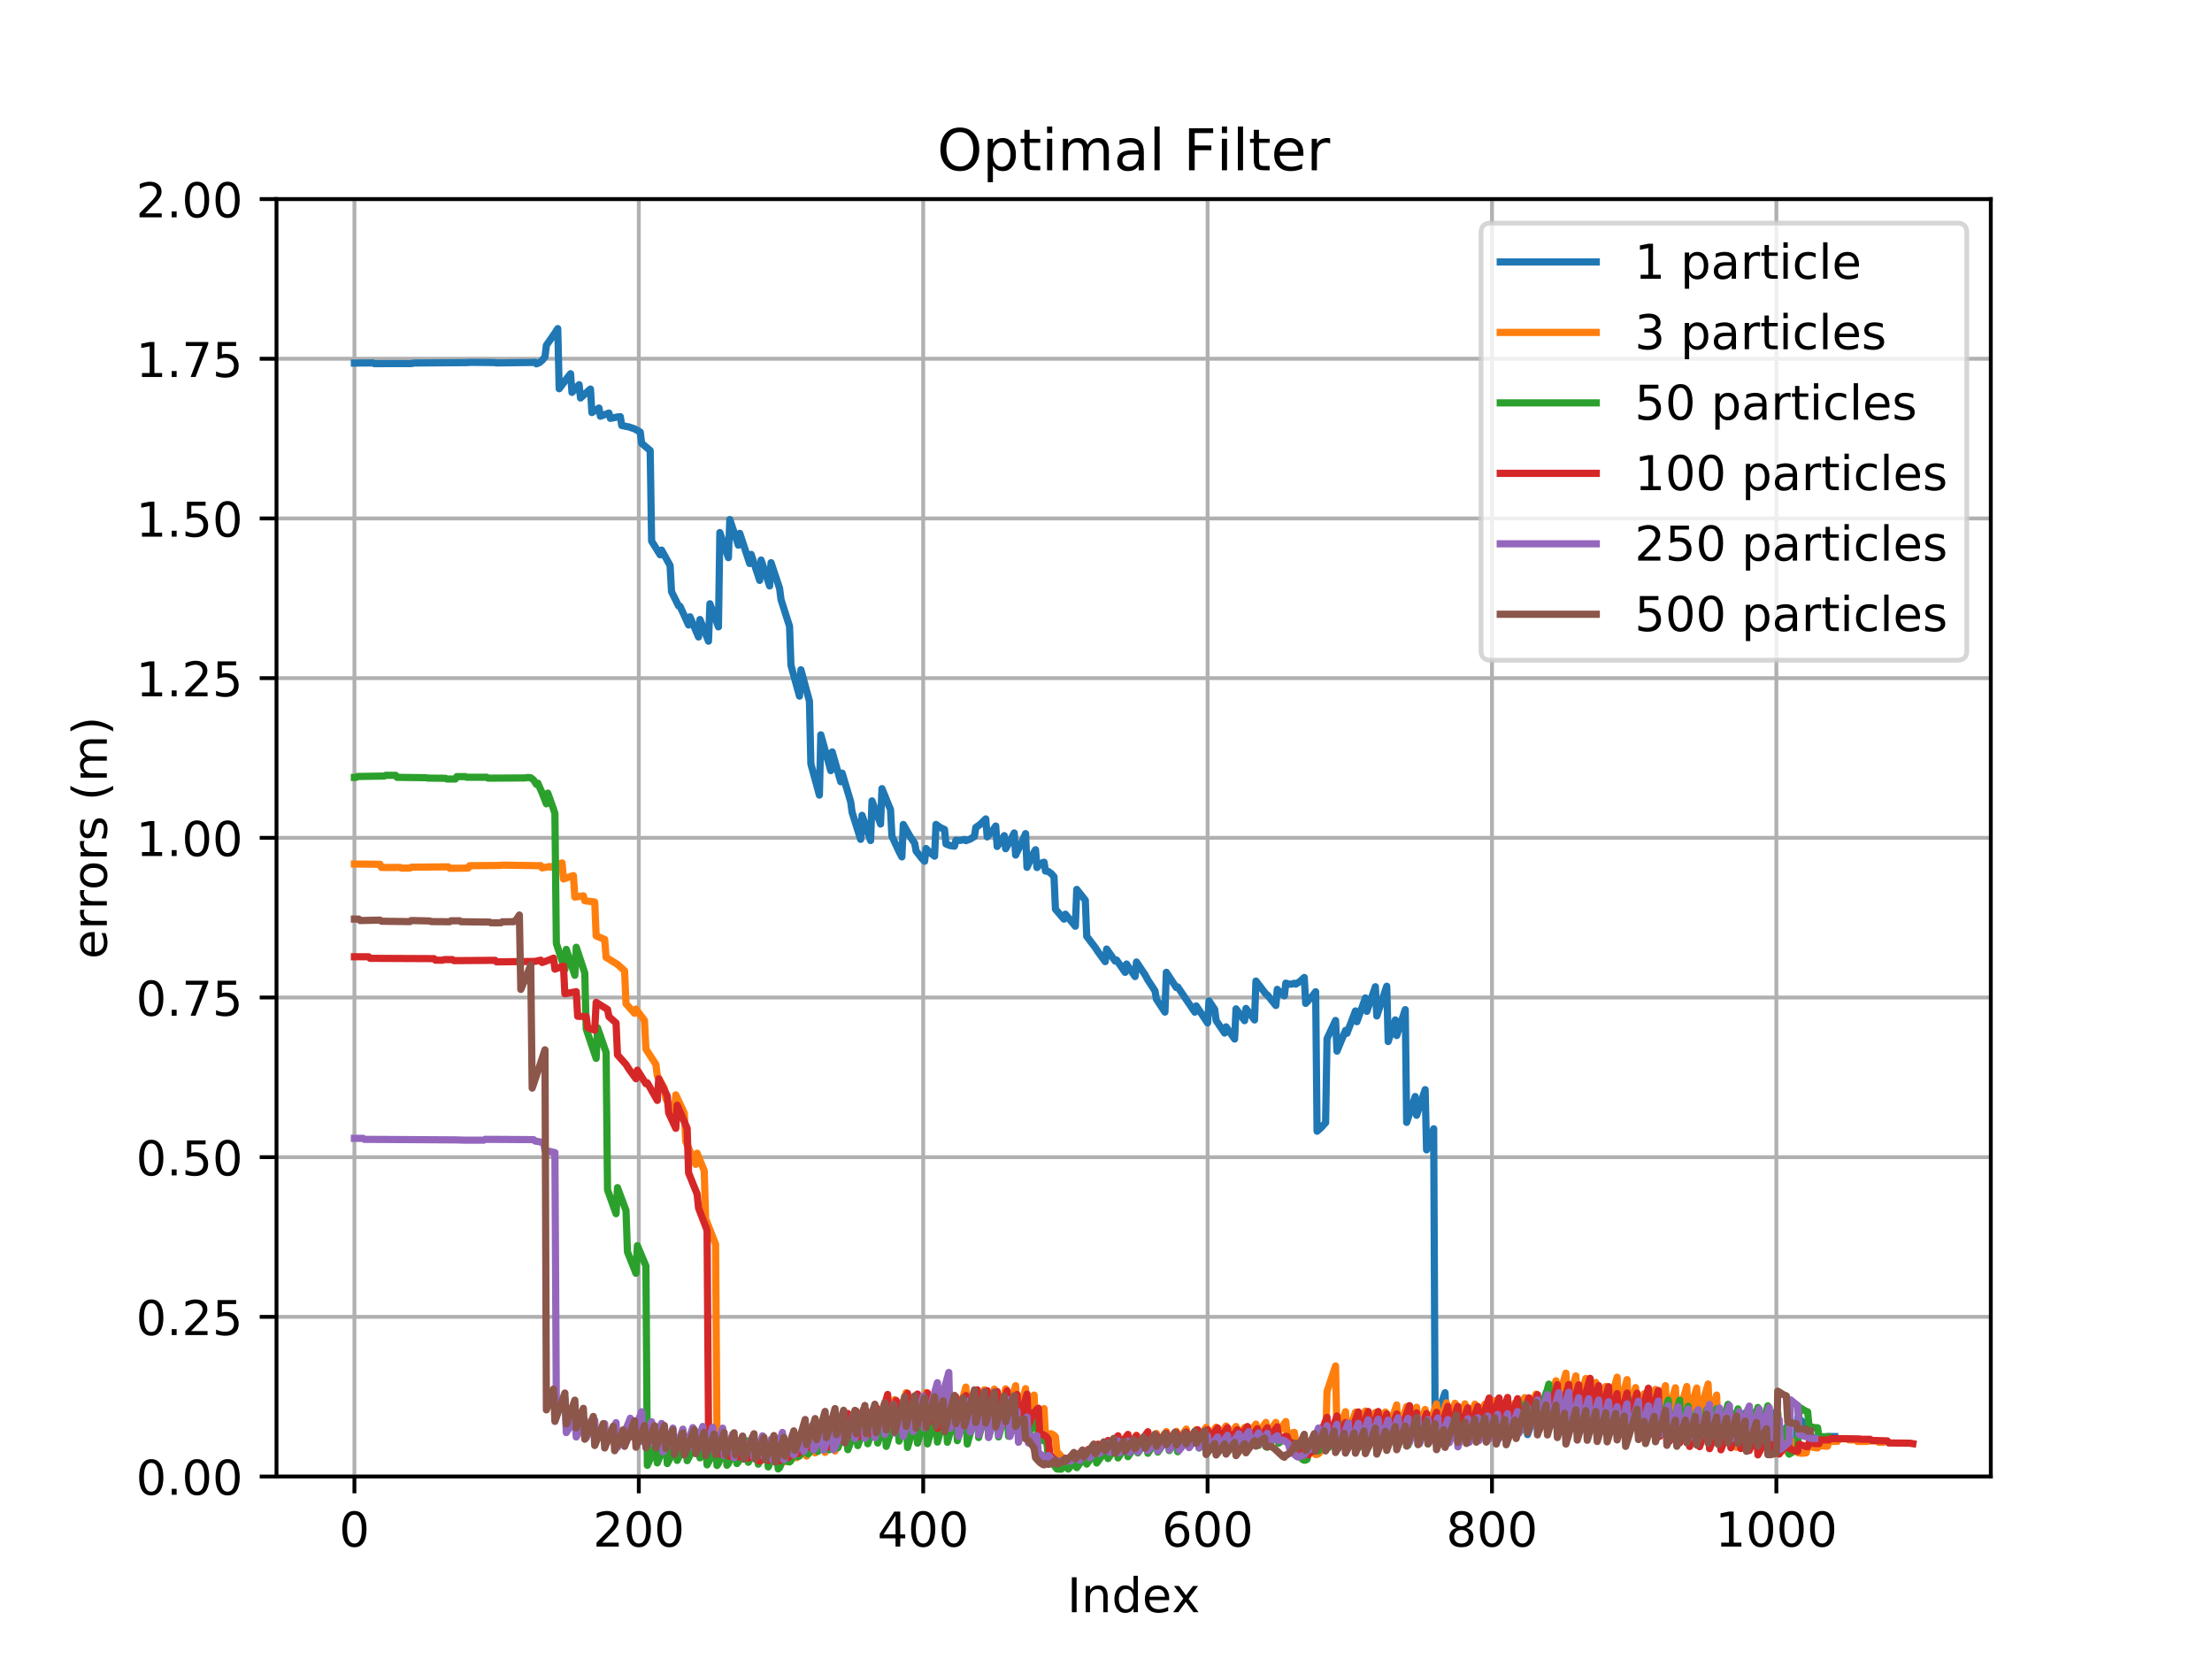 <?xml version="1.0" encoding="utf-8" standalone="no"?>
<!DOCTYPE svg PUBLIC "-//W3C//DTD SVG 1.1//EN"
  "http://www.w3.org/Graphics/SVG/1.1/DTD/svg11.dtd">
<!-- Created with matplotlib (https://matplotlib.org/) -->
<svg height="345.6pt" version="1.1" viewBox="0 0 460.8 345.6" width="460.8pt" xmlns="http://www.w3.org/2000/svg" xmlns:xlink="http://www.w3.org/1999/xlink">
 <defs>
  <style type="text/css">
*{stroke-linecap:butt;stroke-linejoin:round;}
  </style>
 </defs>
 <g id="figure_1">
  <g id="patch_1">
   <path d="M 0 345.6 
L 460.8 345.6 
L 460.8 0 
L 0 0 
z
" style="fill:#ffffff;"/>
  </g>
  <g id="axes_1">
   <g id="patch_2">
    <path d="M 57.6 307.584 
L 414.72 307.584 
L 414.72 41.472 
L 57.6 41.472 
z
" style="fill:#ffffff;"/>
   </g>
   <g id="matplotlib.axis_1">
    <g id="xtick_1">
     <g id="line2d_1">
      <path clip-path="url(#pb35b5fe542)" d="M 73.833 307.584 
L 73.833 41.472 
" style="fill:none;stroke:#b0b0b0;stroke-linecap:square;stroke-width:0.8;"/>
     </g>
     <g id="line2d_2">
      <defs>
       <path d="M 0 0 
L 0 3.5 
" id="m6b587dee1a" style="stroke:#000000;stroke-width:0.8;"/>
      </defs>
      <g>
       <use style="stroke:#000000;stroke-width:0.8;" x="73.833" xlink:href="#m6b587dee1a" y="307.584"/>
      </g>
     </g>
     <g id="text_1">
      <!-- 0 -->
      <defs>
       <path d="M 31.781 66.406 
Q 24.172 66.406 20.328 58.906 
Q 16.5 51.422 16.5 36.375 
Q 16.5 21.391 20.328 13.891 
Q 24.172 6.391 31.781 6.391 
Q 39.453 6.391 43.281 13.891 
Q 47.125 21.391 47.125 36.375 
Q 47.125 51.422 43.281 58.906 
Q 39.453 66.406 31.781 66.406 
z
M 31.781 74.219 
Q 44.047 74.219 50.516 64.516 
Q 56.984 54.828 56.984 36.375 
Q 56.984 17.969 50.516 8.266 
Q 44.047 -1.422 31.781 -1.422 
Q 19.531 -1.422 13.062 8.266 
Q 6.594 17.969 6.594 36.375 
Q 6.594 54.828 13.062 64.516 
Q 19.531 74.219 31.781 74.219 
z
" id="DejaVuSans-48"/>
      </defs>
      <g transform="translate(70.651 322.182)scale(0.1 -0.1)">
       <use xlink:href="#DejaVuSans-48"/>
      </g>
     </g>
    </g>
    <g id="xtick_2">
     <g id="line2d_3">
      <path clip-path="url(#pb35b5fe542)" d="M 133.076 307.584 
L 133.076 41.472 
" style="fill:none;stroke:#b0b0b0;stroke-linecap:square;stroke-width:0.8;"/>
     </g>
     <g id="line2d_4">
      <g>
       <use style="stroke:#000000;stroke-width:0.8;" x="133.076" xlink:href="#m6b587dee1a" y="307.584"/>
      </g>
     </g>
     <g id="text_2">
      <!-- 200 -->
      <defs>
       <path d="M 19.188 8.297 
L 53.609 8.297 
L 53.609 0 
L 7.328 0 
L 7.328 8.297 
Q 12.938 14.109 22.625 23.891 
Q 32.328 33.688 34.812 36.531 
Q 39.547 41.844 41.422 45.531 
Q 43.312 49.219 43.312 52.781 
Q 43.312 58.594 39.234 62.25 
Q 35.156 65.922 28.609 65.922 
Q 23.969 65.922 18.812 64.312 
Q 13.672 62.703 7.812 59.422 
L 7.812 69.391 
Q 13.766 71.781 18.938 73 
Q 24.125 74.219 28.422 74.219 
Q 39.75 74.219 46.484 68.547 
Q 53.219 62.891 53.219 53.422 
Q 53.219 48.922 51.531 44.891 
Q 49.859 40.875 45.406 35.406 
Q 44.188 33.984 37.641 27.219 
Q 31.109 20.453 19.188 8.297 
z
" id="DejaVuSans-50"/>
      </defs>
      <g transform="translate(123.533 322.182)scale(0.1 -0.1)">
       <use xlink:href="#DejaVuSans-50"/>
       <use x="63.623" xlink:href="#DejaVuSans-48"/>
       <use x="127.246" xlink:href="#DejaVuSans-48"/>
      </g>
     </g>
    </g>
    <g id="xtick_3">
     <g id="line2d_5">
      <path clip-path="url(#pb35b5fe542)" d="M 192.32 307.584 
L 192.32 41.472 
" style="fill:none;stroke:#b0b0b0;stroke-linecap:square;stroke-width:0.8;"/>
     </g>
     <g id="line2d_6">
      <g>
       <use style="stroke:#000000;stroke-width:0.8;" x="192.32" xlink:href="#m6b587dee1a" y="307.584"/>
      </g>
     </g>
     <g id="text_3">
      <!-- 400 -->
      <defs>
       <path d="M 37.797 64.312 
L 12.891 25.391 
L 37.797 25.391 
z
M 35.203 72.906 
L 47.609 72.906 
L 47.609 25.391 
L 58.016 25.391 
L 58.016 17.188 
L 47.609 17.188 
L 47.609 0 
L 37.797 0 
L 37.797 17.188 
L 4.891 17.188 
L 4.891 26.703 
z
" id="DejaVuSans-52"/>
      </defs>
      <g transform="translate(182.776 322.182)scale(0.1 -0.1)">
       <use xlink:href="#DejaVuSans-52"/>
       <use x="63.623" xlink:href="#DejaVuSans-48"/>
       <use x="127.246" xlink:href="#DejaVuSans-48"/>
      </g>
     </g>
    </g>
    <g id="xtick_4">
     <g id="line2d_7">
      <path clip-path="url(#pb35b5fe542)" d="M 251.563 307.584 
L 251.563 41.472 
" style="fill:none;stroke:#b0b0b0;stroke-linecap:square;stroke-width:0.8;"/>
     </g>
     <g id="line2d_8">
      <g>
       <use style="stroke:#000000;stroke-width:0.8;" x="251.563" xlink:href="#m6b587dee1a" y="307.584"/>
      </g>
     </g>
     <g id="text_4">
      <!-- 600 -->
      <defs>
       <path d="M 33.016 40.375 
Q 26.375 40.375 22.484 35.828 
Q 18.609 31.297 18.609 23.391 
Q 18.609 15.531 22.484 10.953 
Q 26.375 6.391 33.016 6.391 
Q 39.656 6.391 43.531 10.953 
Q 47.406 15.531 47.406 23.391 
Q 47.406 31.297 43.531 35.828 
Q 39.656 40.375 33.016 40.375 
z
M 52.594 71.297 
L 52.594 62.312 
Q 48.875 64.062 45.094 64.984 
Q 41.312 65.922 37.594 65.922 
Q 27.828 65.922 22.672 59.328 
Q 17.531 52.734 16.797 39.406 
Q 19.672 43.656 24.016 45.922 
Q 28.375 48.188 33.594 48.188 
Q 44.578 48.188 50.953 41.516 
Q 57.328 34.859 57.328 23.391 
Q 57.328 12.156 50.688 5.359 
Q 44.047 -1.422 33.016 -1.422 
Q 20.359 -1.422 13.672 8.266 
Q 6.984 17.969 6.984 36.375 
Q 6.984 53.656 15.188 63.938 
Q 23.391 74.219 37.203 74.219 
Q 40.922 74.219 44.703 73.484 
Q 48.484 72.75 52.594 71.297 
z
" id="DejaVuSans-54"/>
      </defs>
      <g transform="translate(242.02 322.182)scale(0.1 -0.1)">
       <use xlink:href="#DejaVuSans-54"/>
       <use x="63.623" xlink:href="#DejaVuSans-48"/>
       <use x="127.246" xlink:href="#DejaVuSans-48"/>
      </g>
     </g>
    </g>
    <g id="xtick_5">
     <g id="line2d_9">
      <path clip-path="url(#pb35b5fe542)" d="M 310.807 307.584 
L 310.807 41.472 
" style="fill:none;stroke:#b0b0b0;stroke-linecap:square;stroke-width:0.8;"/>
     </g>
     <g id="line2d_10">
      <g>
       <use style="stroke:#000000;stroke-width:0.8;" x="310.807" xlink:href="#m6b587dee1a" y="307.584"/>
      </g>
     </g>
     <g id="text_5">
      <!-- 800 -->
      <defs>
       <path d="M 31.781 34.625 
Q 24.75 34.625 20.719 30.859 
Q 16.703 27.094 16.703 20.516 
Q 16.703 13.922 20.719 10.156 
Q 24.75 6.391 31.781 6.391 
Q 38.812 6.391 42.859 10.172 
Q 46.922 13.969 46.922 20.516 
Q 46.922 27.094 42.891 30.859 
Q 38.875 34.625 31.781 34.625 
z
M 21.922 38.812 
Q 15.578 40.375 12.031 44.719 
Q 8.5 49.078 8.5 55.328 
Q 8.5 64.062 14.719 69.141 
Q 20.953 74.219 31.781 74.219 
Q 42.672 74.219 48.875 69.141 
Q 55.078 64.062 55.078 55.328 
Q 55.078 49.078 51.531 44.719 
Q 48 40.375 41.703 38.812 
Q 48.828 37.156 52.797 32.312 
Q 56.781 27.484 56.781 20.516 
Q 56.781 9.906 50.312 4.234 
Q 43.844 -1.422 31.781 -1.422 
Q 19.734 -1.422 13.25 4.234 
Q 6.781 9.906 6.781 20.516 
Q 6.781 27.484 10.781 32.312 
Q 14.797 37.156 21.922 38.812 
z
M 18.312 54.391 
Q 18.312 48.734 21.844 45.562 
Q 25.391 42.391 31.781 42.391 
Q 38.141 42.391 41.719 45.562 
Q 45.312 48.734 45.312 54.391 
Q 45.312 60.062 41.719 63.234 
Q 38.141 66.406 31.781 66.406 
Q 25.391 66.406 21.844 63.234 
Q 18.312 60.062 18.312 54.391 
z
" id="DejaVuSans-56"/>
      </defs>
      <g transform="translate(301.263 322.182)scale(0.1 -0.1)">
       <use xlink:href="#DejaVuSans-56"/>
       <use x="63.623" xlink:href="#DejaVuSans-48"/>
       <use x="127.246" xlink:href="#DejaVuSans-48"/>
      </g>
     </g>
    </g>
    <g id="xtick_6">
     <g id="line2d_11">
      <path clip-path="url(#pb35b5fe542)" d="M 370.05 307.584 
L 370.05 41.472 
" style="fill:none;stroke:#b0b0b0;stroke-linecap:square;stroke-width:0.8;"/>
     </g>
     <g id="line2d_12">
      <g>
       <use style="stroke:#000000;stroke-width:0.8;" x="370.05" xlink:href="#m6b587dee1a" y="307.584"/>
      </g>
     </g>
     <g id="text_6">
      <!-- 1000 -->
      <defs>
       <path d="M 12.406 8.297 
L 28.516 8.297 
L 28.516 63.922 
L 10.984 60.406 
L 10.984 69.391 
L 28.422 72.906 
L 38.281 72.906 
L 38.281 8.297 
L 54.391 8.297 
L 54.391 0 
L 12.406 0 
z
" id="DejaVuSans-49"/>
      </defs>
      <g transform="translate(357.325 322.182)scale(0.1 -0.1)">
       <use xlink:href="#DejaVuSans-49"/>
       <use x="63.623" xlink:href="#DejaVuSans-48"/>
       <use x="127.246" xlink:href="#DejaVuSans-48"/>
       <use x="190.869" xlink:href="#DejaVuSans-48"/>
      </g>
     </g>
    </g>
    <g id="text_7">
     <!-- Index -->
     <defs>
      <path d="M 9.812 72.906 
L 19.672 72.906 
L 19.672 0 
L 9.812 0 
z
" id="DejaVuSans-73"/>
      <path d="M 54.891 33.016 
L 54.891 0 
L 45.906 0 
L 45.906 32.719 
Q 45.906 40.484 42.875 44.328 
Q 39.844 48.188 33.797 48.188 
Q 26.516 48.188 22.312 43.547 
Q 18.109 38.922 18.109 30.906 
L 18.109 0 
L 9.078 0 
L 9.078 54.688 
L 18.109 54.688 
L 18.109 46.188 
Q 21.344 51.125 25.703 53.562 
Q 30.078 56 35.797 56 
Q 45.219 56 50.047 50.172 
Q 54.891 44.344 54.891 33.016 
z
" id="DejaVuSans-110"/>
      <path d="M 45.406 46.391 
L 45.406 75.984 
L 54.391 75.984 
L 54.391 0 
L 45.406 0 
L 45.406 8.203 
Q 42.578 3.328 38.25 0.953 
Q 33.938 -1.422 27.875 -1.422 
Q 17.969 -1.422 11.734 6.484 
Q 5.516 14.406 5.516 27.297 
Q 5.516 40.188 11.734 48.094 
Q 17.969 56 27.875 56 
Q 33.938 56 38.25 53.625 
Q 42.578 51.266 45.406 46.391 
z
M 14.797 27.297 
Q 14.797 17.391 18.875 11.75 
Q 22.953 6.109 30.078 6.109 
Q 37.203 6.109 41.297 11.75 
Q 45.406 17.391 45.406 27.297 
Q 45.406 37.203 41.297 42.844 
Q 37.203 48.484 30.078 48.484 
Q 22.953 48.484 18.875 42.844 
Q 14.797 37.203 14.797 27.297 
z
" id="DejaVuSans-100"/>
      <path d="M 56.203 29.594 
L 56.203 25.203 
L 14.891 25.203 
Q 15.484 15.922 20.484 11.062 
Q 25.484 6.203 34.422 6.203 
Q 39.594 6.203 44.453 7.469 
Q 49.312 8.734 54.109 11.281 
L 54.109 2.781 
Q 49.266 0.734 44.188 -0.344 
Q 39.109 -1.422 33.891 -1.422 
Q 20.797 -1.422 13.156 6.188 
Q 5.516 13.812 5.516 26.812 
Q 5.516 40.234 12.766 48.109 
Q 20.016 56 32.328 56 
Q 43.359 56 49.781 48.891 
Q 56.203 41.797 56.203 29.594 
z
M 47.219 32.234 
Q 47.125 39.594 43.094 43.984 
Q 39.062 48.391 32.422 48.391 
Q 24.906 48.391 20.391 44.141 
Q 15.875 39.891 15.188 32.172 
z
" id="DejaVuSans-101"/>
      <path d="M 54.891 54.688 
L 35.109 28.078 
L 55.906 0 
L 45.312 0 
L 29.391 21.484 
L 13.484 0 
L 2.875 0 
L 24.125 28.609 
L 4.688 54.688 
L 15.281 54.688 
L 29.781 35.203 
L 44.281 54.688 
z
" id="DejaVuSans-120"/>
     </defs>
     <g transform="translate(222.307 335.861)scale(0.1 -0.1)">
      <use xlink:href="#DejaVuSans-73"/>
      <use x="29.492" xlink:href="#DejaVuSans-110"/>
      <use x="92.871" xlink:href="#DejaVuSans-100"/>
      <use x="156.348" xlink:href="#DejaVuSans-101"/>
      <use x="217.855" xlink:href="#DejaVuSans-120"/>
     </g>
    </g>
   </g>
   <g id="matplotlib.axis_2">
    <g id="ytick_1">
     <g id="line2d_13">
      <path clip-path="url(#pb35b5fe542)" d="M 57.6 307.584 
L 414.72 307.584 
" style="fill:none;stroke:#b0b0b0;stroke-linecap:square;stroke-width:0.8;"/>
     </g>
     <g id="line2d_14">
      <defs>
       <path d="M 0 0 
L -3.5 0 
" id="mcbea6dc086" style="stroke:#000000;stroke-width:0.8;"/>
      </defs>
      <g>
       <use style="stroke:#000000;stroke-width:0.8;" x="57.6" xlink:href="#mcbea6dc086" y="307.584"/>
      </g>
     </g>
     <g id="text_8">
      <!-- 0.00 -->
      <defs>
       <path d="M 10.688 12.406 
L 21 12.406 
L 21 0 
L 10.688 0 
z
" id="DejaVuSans-46"/>
      </defs>
      <g transform="translate(28.334 311.383)scale(0.1 -0.1)">
       <use xlink:href="#DejaVuSans-48"/>
       <use x="63.623" xlink:href="#DejaVuSans-46"/>
       <use x="95.41" xlink:href="#DejaVuSans-48"/>
       <use x="159.033" xlink:href="#DejaVuSans-48"/>
      </g>
     </g>
    </g>
    <g id="ytick_2">
     <g id="line2d_15">
      <path clip-path="url(#pb35b5fe542)" d="M 57.6 274.32 
L 414.72 274.32 
" style="fill:none;stroke:#b0b0b0;stroke-linecap:square;stroke-width:0.8;"/>
     </g>
     <g id="line2d_16">
      <g>
       <use style="stroke:#000000;stroke-width:0.8;" x="57.6" xlink:href="#mcbea6dc086" y="274.32"/>
      </g>
     </g>
     <g id="text_9">
      <!-- 0.25 -->
      <defs>
       <path d="M 10.797 72.906 
L 49.516 72.906 
L 49.516 64.594 
L 19.828 64.594 
L 19.828 46.734 
Q 21.969 47.469 24.109 47.828 
Q 26.266 48.188 28.422 48.188 
Q 40.625 48.188 47.75 41.5 
Q 54.891 34.812 54.891 23.391 
Q 54.891 11.625 47.562 5.094 
Q 40.234 -1.422 26.906 -1.422 
Q 22.312 -1.422 17.547 -0.641 
Q 12.797 0.141 7.719 1.703 
L 7.719 11.625 
Q 12.109 9.234 16.797 8.062 
Q 21.484 6.891 26.703 6.891 
Q 35.156 6.891 40.078 11.328 
Q 45.016 15.766 45.016 23.391 
Q 45.016 31 40.078 35.438 
Q 35.156 39.891 26.703 39.891 
Q 22.75 39.891 18.812 39.016 
Q 14.891 38.141 10.797 36.281 
z
" id="DejaVuSans-53"/>
      </defs>
      <g transform="translate(28.334 278.119)scale(0.1 -0.1)">
       <use xlink:href="#DejaVuSans-48"/>
       <use x="63.623" xlink:href="#DejaVuSans-46"/>
       <use x="95.41" xlink:href="#DejaVuSans-50"/>
       <use x="159.033" xlink:href="#DejaVuSans-53"/>
      </g>
     </g>
    </g>
    <g id="ytick_3">
     <g id="line2d_17">
      <path clip-path="url(#pb35b5fe542)" d="M 57.6 241.056 
L 414.72 241.056 
" style="fill:none;stroke:#b0b0b0;stroke-linecap:square;stroke-width:0.8;"/>
     </g>
     <g id="line2d_18">
      <g>
       <use style="stroke:#000000;stroke-width:0.8;" x="57.6" xlink:href="#mcbea6dc086" y="241.056"/>
      </g>
     </g>
     <g id="text_10">
      <!-- 0.50 -->
      <g transform="translate(28.334 244.855)scale(0.1 -0.1)">
       <use xlink:href="#DejaVuSans-48"/>
       <use x="63.623" xlink:href="#DejaVuSans-46"/>
       <use x="95.41" xlink:href="#DejaVuSans-53"/>
       <use x="159.033" xlink:href="#DejaVuSans-48"/>
      </g>
     </g>
    </g>
    <g id="ytick_4">
     <g id="line2d_19">
      <path clip-path="url(#pb35b5fe542)" d="M 57.6 207.792 
L 414.72 207.792 
" style="fill:none;stroke:#b0b0b0;stroke-linecap:square;stroke-width:0.8;"/>
     </g>
     <g id="line2d_20">
      <g>
       <use style="stroke:#000000;stroke-width:0.8;" x="57.6" xlink:href="#mcbea6dc086" y="207.792"/>
      </g>
     </g>
     <g id="text_11">
      <!-- 0.75 -->
      <defs>
       <path d="M 8.203 72.906 
L 55.078 72.906 
L 55.078 68.703 
L 28.609 0 
L 18.312 0 
L 43.219 64.594 
L 8.203 64.594 
z
" id="DejaVuSans-55"/>
      </defs>
      <g transform="translate(28.334 211.591)scale(0.1 -0.1)">
       <use xlink:href="#DejaVuSans-48"/>
       <use x="63.623" xlink:href="#DejaVuSans-46"/>
       <use x="95.41" xlink:href="#DejaVuSans-55"/>
       <use x="159.033" xlink:href="#DejaVuSans-53"/>
      </g>
     </g>
    </g>
    <g id="ytick_5">
     <g id="line2d_21">
      <path clip-path="url(#pb35b5fe542)" d="M 57.6 174.528 
L 414.72 174.528 
" style="fill:none;stroke:#b0b0b0;stroke-linecap:square;stroke-width:0.8;"/>
     </g>
     <g id="line2d_22">
      <g>
       <use style="stroke:#000000;stroke-width:0.8;" x="57.6" xlink:href="#mcbea6dc086" y="174.528"/>
      </g>
     </g>
     <g id="text_12">
      <!-- 1.00 -->
      <g transform="translate(28.334 178.327)scale(0.1 -0.1)">
       <use xlink:href="#DejaVuSans-49"/>
       <use x="63.623" xlink:href="#DejaVuSans-46"/>
       <use x="95.41" xlink:href="#DejaVuSans-48"/>
       <use x="159.033" xlink:href="#DejaVuSans-48"/>
      </g>
     </g>
    </g>
    <g id="ytick_6">
     <g id="line2d_23">
      <path clip-path="url(#pb35b5fe542)" d="M 57.6 141.264 
L 414.72 141.264 
" style="fill:none;stroke:#b0b0b0;stroke-linecap:square;stroke-width:0.8;"/>
     </g>
     <g id="line2d_24">
      <g>
       <use style="stroke:#000000;stroke-width:0.8;" x="57.6" xlink:href="#mcbea6dc086" y="141.264"/>
      </g>
     </g>
     <g id="text_13">
      <!-- 1.25 -->
      <g transform="translate(28.334 145.063)scale(0.1 -0.1)">
       <use xlink:href="#DejaVuSans-49"/>
       <use x="63.623" xlink:href="#DejaVuSans-46"/>
       <use x="95.41" xlink:href="#DejaVuSans-50"/>
       <use x="159.033" xlink:href="#DejaVuSans-53"/>
      </g>
     </g>
    </g>
    <g id="ytick_7">
     <g id="line2d_25">
      <path clip-path="url(#pb35b5fe542)" d="M 57.6 108 
L 414.72 108 
" style="fill:none;stroke:#b0b0b0;stroke-linecap:square;stroke-width:0.8;"/>
     </g>
     <g id="line2d_26">
      <g>
       <use style="stroke:#000000;stroke-width:0.8;" x="57.6" xlink:href="#mcbea6dc086" y="108"/>
      </g>
     </g>
     <g id="text_14">
      <!-- 1.50 -->
      <g transform="translate(28.334 111.799)scale(0.1 -0.1)">
       <use xlink:href="#DejaVuSans-49"/>
       <use x="63.623" xlink:href="#DejaVuSans-46"/>
       <use x="95.41" xlink:href="#DejaVuSans-53"/>
       <use x="159.033" xlink:href="#DejaVuSans-48"/>
      </g>
     </g>
    </g>
    <g id="ytick_8">
     <g id="line2d_27">
      <path clip-path="url(#pb35b5fe542)" d="M 57.6 74.736 
L 414.72 74.736 
" style="fill:none;stroke:#b0b0b0;stroke-linecap:square;stroke-width:0.8;"/>
     </g>
     <g id="line2d_28">
      <g>
       <use style="stroke:#000000;stroke-width:0.8;" x="57.6" xlink:href="#mcbea6dc086" y="74.736"/>
      </g>
     </g>
     <g id="text_15">
      <!-- 1.75 -->
      <g transform="translate(28.334 78.535)scale(0.1 -0.1)">
       <use xlink:href="#DejaVuSans-49"/>
       <use x="63.623" xlink:href="#DejaVuSans-46"/>
       <use x="95.41" xlink:href="#DejaVuSans-55"/>
       <use x="159.033" xlink:href="#DejaVuSans-53"/>
      </g>
     </g>
    </g>
    <g id="ytick_9">
     <g id="line2d_29">
      <path clip-path="url(#pb35b5fe542)" d="M 57.6 41.472 
L 414.72 41.472 
" style="fill:none;stroke:#b0b0b0;stroke-linecap:square;stroke-width:0.8;"/>
     </g>
     <g id="line2d_30">
      <g>
       <use style="stroke:#000000;stroke-width:0.8;" x="57.6" xlink:href="#mcbea6dc086" y="41.472"/>
      </g>
     </g>
     <g id="text_16">
      <!-- 2.00 -->
      <g transform="translate(28.334 45.271)scale(0.1 -0.1)">
       <use xlink:href="#DejaVuSans-50"/>
       <use x="63.623" xlink:href="#DejaVuSans-46"/>
       <use x="95.41" xlink:href="#DejaVuSans-48"/>
       <use x="159.033" xlink:href="#DejaVuSans-48"/>
      </g>
     </g>
    </g>
    <g id="text_17">
     <!-- errors (m) -->
     <defs>
      <path d="M 41.109 46.297 
Q 39.594 47.172 37.812 47.578 
Q 36.031 48 33.891 48 
Q 26.266 48 22.188 43.047 
Q 18.109 38.094 18.109 28.812 
L 18.109 0 
L 9.078 0 
L 9.078 54.688 
L 18.109 54.688 
L 18.109 46.188 
Q 20.953 51.172 25.484 53.578 
Q 30.031 56 36.531 56 
Q 37.453 56 38.578 55.875 
Q 39.703 55.766 41.062 55.516 
z
" id="DejaVuSans-114"/>
      <path d="M 30.609 48.391 
Q 23.391 48.391 19.188 42.75 
Q 14.984 37.109 14.984 27.297 
Q 14.984 17.484 19.156 11.844 
Q 23.344 6.203 30.609 6.203 
Q 37.797 6.203 41.984 11.859 
Q 46.188 17.531 46.188 27.297 
Q 46.188 37.016 41.984 42.703 
Q 37.797 48.391 30.609 48.391 
z
M 30.609 56 
Q 42.328 56 49.016 48.375 
Q 55.719 40.766 55.719 27.297 
Q 55.719 13.875 49.016 6.219 
Q 42.328 -1.422 30.609 -1.422 
Q 18.844 -1.422 12.172 6.219 
Q 5.516 13.875 5.516 27.297 
Q 5.516 40.766 12.172 48.375 
Q 18.844 56 30.609 56 
z
" id="DejaVuSans-111"/>
      <path d="M 44.281 53.078 
L 44.281 44.578 
Q 40.484 46.531 36.375 47.5 
Q 32.281 48.484 27.875 48.484 
Q 21.188 48.484 17.844 46.438 
Q 14.5 44.391 14.5 40.281 
Q 14.5 37.156 16.891 35.375 
Q 19.281 33.594 26.516 31.984 
L 29.594 31.297 
Q 39.156 29.25 43.188 25.516 
Q 47.219 21.781 47.219 15.094 
Q 47.219 7.469 41.188 3.016 
Q 35.156 -1.422 24.609 -1.422 
Q 20.219 -1.422 15.453 -0.562 
Q 10.688 0.297 5.422 2 
L 5.422 11.281 
Q 10.406 8.688 15.234 7.391 
Q 20.062 6.109 24.812 6.109 
Q 31.156 6.109 34.562 8.281 
Q 37.984 10.453 37.984 14.406 
Q 37.984 18.062 35.516 20.016 
Q 33.062 21.969 24.703 23.781 
L 21.578 24.516 
Q 13.234 26.266 9.516 29.906 
Q 5.812 33.547 5.812 39.891 
Q 5.812 47.609 11.281 51.797 
Q 16.75 56 26.812 56 
Q 31.781 56 36.172 55.266 
Q 40.578 54.547 44.281 53.078 
z
" id="DejaVuSans-115"/>
      <path id="DejaVuSans-32"/>
      <path d="M 31 75.875 
Q 24.469 64.656 21.281 53.656 
Q 18.109 42.672 18.109 31.391 
Q 18.109 20.125 21.312 9.062 
Q 24.516 -2 31 -13.188 
L 23.188 -13.188 
Q 15.875 -1.703 12.234 9.375 
Q 8.594 20.453 8.594 31.391 
Q 8.594 42.281 12.203 53.312 
Q 15.828 64.359 23.188 75.875 
z
" id="DejaVuSans-40"/>
      <path d="M 52 44.188 
Q 55.375 50.25 60.062 53.125 
Q 64.75 56 71.094 56 
Q 79.641 56 84.281 50.016 
Q 88.922 44.047 88.922 33.016 
L 88.922 0 
L 79.891 0 
L 79.891 32.719 
Q 79.891 40.578 77.094 44.375 
Q 74.312 48.188 68.609 48.188 
Q 61.625 48.188 57.562 43.547 
Q 53.516 38.922 53.516 30.906 
L 53.516 0 
L 44.484 0 
L 44.484 32.719 
Q 44.484 40.625 41.703 44.406 
Q 38.922 48.188 33.109 48.188 
Q 26.219 48.188 22.156 43.531 
Q 18.109 38.875 18.109 30.906 
L 18.109 0 
L 9.078 0 
L 9.078 54.688 
L 18.109 54.688 
L 18.109 46.188 
Q 21.188 51.219 25.484 53.609 
Q 29.781 56 35.688 56 
Q 41.656 56 45.828 52.969 
Q 50 49.953 52 44.188 
z
" id="DejaVuSans-109"/>
      <path d="M 8.016 75.875 
L 15.828 75.875 
Q 23.141 64.359 26.781 53.312 
Q 30.422 42.281 30.422 31.391 
Q 30.422 20.453 26.781 9.375 
Q 23.141 -1.703 15.828 -13.188 
L 8.016 -13.188 
Q 14.5 -2 17.703 9.062 
Q 20.906 20.125 20.906 31.391 
Q 20.906 42.672 17.703 53.656 
Q 14.5 64.656 8.016 75.875 
z
" id="DejaVuSans-41"/>
     </defs>
     <g transform="translate(22.255 199.794)rotate(-90)scale(0.1 -0.1)">
      <use xlink:href="#DejaVuSans-101"/>
      <use x="61.523" xlink:href="#DejaVuSans-114"/>
      <use x="102.621" xlink:href="#DejaVuSans-114"/>
      <use x="143.703" xlink:href="#DejaVuSans-111"/>
      <use x="204.885" xlink:href="#DejaVuSans-114"/>
      <use x="245.998" xlink:href="#DejaVuSans-115"/>
      <use x="298.098" xlink:href="#DejaVuSans-32"/>
      <use x="329.885" xlink:href="#DejaVuSans-40"/>
      <use x="368.898" xlink:href="#DejaVuSans-109"/>
      <use x="466.311" xlink:href="#DejaVuSans-41"/>
     </g>
    </g>
   </g>
   <g id="line2d_31">
    <path clip-path="url(#pb35b5fe542)" d="M 73.833 75.633 
L 77.684 75.605 
L 77.98 75.752 
L 85.681 75.74 
L 86.274 75.624 
L 97.234 75.539 
L 98.123 75.483 
L 102.862 75.524 
L 103.454 75.605 
L 111.156 75.501 
L 111.452 75.469 
L 111.749 75.797 
L 112.341 75.556 
L 112.933 75.069 
L 113.526 74.357 
L 113.822 71.931 
L 115.599 69.39 
L 116.192 68.458 
L 116.488 80.979 
L 118.265 78.591 
L 118.858 77.856 
L 119.154 81.739 
L 120.635 80.135 
L 120.931 82.911 
L 122.709 81.291 
L 123.005 81.052 
L 123.301 85.95 
L 124.782 85.002 
L 125.078 86.708 
L 126.856 86.04 
L 127.152 87.154 
L 128.633 86.862 
L 129.225 86.804 
L 129.522 88.641 
L 131.003 88.938 
L 132.188 89.338 
L 133.372 90.01 
L 133.669 92.339 
L 135.446 93.858 
L 135.742 112.715 
L 137.52 115.574 
L 137.816 114.593 
L 139.593 117.808 
L 139.889 123.241 
L 141.37 126.249 
L 141.667 126.303 
L 143.444 130.197 
L 143.74 128.492 
L 145.517 132.691 
L 145.814 129.055 
L 147.591 133.569 
L 147.887 125.772 
L 149.664 130.586 
L 149.961 110.937 
L 151.738 116.172 
L 152.034 108.237 
L 153.811 113.571 
L 154.108 111.111 
L 156.181 117.392 
L 156.477 115.488 
L 158.255 120.901 
L 158.551 116.663 
L 160.328 122.06 
L 160.624 117.218 
L 162.402 122.553 
L 162.698 124.897 
L 164.475 130.476 
L 164.772 138.597 
L 166.549 145.015 
L 166.845 139.532 
L 168.622 146.059 
L 168.919 159.131 
L 170.696 165.635 
L 170.992 153.074 
L 173.066 160.535 
L 173.362 156.634 
L 175.139 162.854 
L 175.435 161.057 
L 177.213 167.017 
L 177.509 169.21 
L 179.286 174.855 
L 179.582 169.846 
L 181.36 175.099 
L 181.656 166.839 
L 183.433 171.662 
L 183.729 164.281 
L 185.211 167.957 
L 185.507 168.629 
L 185.803 174.194 
L 187.284 177.383 
L 187.877 178.513 
L 188.173 171.749 
L 189.654 174.36 
L 190.542 175.655 
L 190.839 177.276 
L 192.024 178.806 
L 192.616 179.411 
L 192.912 176.766 
L 193.801 177.68 
L 194.69 178.359 
L 194.986 171.744 
L 195.874 172.388 
L 196.763 172.794 
L 197.059 175.808 
L 197.948 176.16 
L 198.837 176.269 
L 199.133 175.03 
L 200.021 175.078 
L 200.91 174.882 
L 201.206 175.12 
L 202.095 174.803 
L 202.984 174.248 
L 203.28 172.372 
L 204.168 171.767 
L 205.353 170.591 
L 205.65 174.337 
L 206.834 172.934 
L 207.427 172.075 
L 207.723 176.34 
L 208.908 174.574 
L 209.204 174.077 
L 209.5 176.809 
L 210.982 174.116 
L 211.278 173.518 
L 211.574 178.127 
L 213.055 175.041 
L 213.647 173.657 
L 213.944 180.687 
L 215.425 177.475 
L 215.721 177.014 
L 216.017 180.726 
L 216.61 180.074 
L 217.202 179.692 
L 217.498 179.613 
L 217.795 181.466 
L 218.387 181.546 
L 218.979 181.978 
L 219.572 182.647 
L 219.868 189.401 
L 221.645 191.474 
L 221.942 190.438 
L 224.015 192.955 
L 224.311 185.28 
L 226.089 187.536 
L 226.385 195.054 
L 228.162 197.387 
L 228.755 198.306 
L 230.236 200.325 
L 230.532 197.706 
L 232.309 200.214 
L 232.605 199.994 
L 234.383 202.558 
L 234.679 200.818 
L 236.456 203.435 
L 236.752 200.4 
L 238.53 203.061 
L 239.122 204.149 
L 240.603 206.4 
L 240.899 208.144 
L 242.677 210.839 
L 242.973 202.55 
L 245.047 205.728 
L 245.343 205.59 
L 248.897 210.849 
L 249.194 209.543 
L 251.563 213.097 
L 251.86 208.508 
L 253.044 210.287 
L 253.341 212.594 
L 255.118 215.202 
L 255.414 213.91 
L 257.191 216.448 
L 257.488 210.16 
L 259.265 212.623 
L 259.561 210.076 
L 261.339 212.476 
L 261.635 204.369 
L 263.708 207.073 
L 264.004 207.252 
L 265.782 209.462 
L 266.078 206.102 
L 266.967 207.062 
L 267.559 207.445 
L 267.855 204.802 
L 268.448 205.004 
L 269.04 205.024 
L 269.633 204.832 
L 269.929 205.015 
L 270.817 204.452 
L 271.706 203.625 
L 272.002 209.029 
L 273.483 207.379 
L 274.076 206.595 
L 274.372 235.658 
L 275.261 234.862 
L 276.149 233.869 
L 276.446 216.382 
L 278.223 212.578 
L 278.519 218.973 
L 280.296 214.652 
L 280.593 215.255 
L 282.37 210.591 
L 282.666 212.841 
L 284.443 207.886 
L 284.74 210.681 
L 286.517 205.555 
L 286.813 211.644 
L 288.887 205.452 
L 289.183 216.973 
L 290.664 212.468 
L 290.96 215.723 
L 292.738 210.322 
L 293.034 233.813 
L 294.811 228.424 
L 295.107 232.339 
L 296.885 226.992 
L 297.181 239.542 
L 298.662 235.147 
L 298.958 296.173 
L 301.032 290.125 
L 301.328 299.101 
L 302.809 295.116 
L 303.105 294.281 
L 303.401 299.079 
L 304.882 295.117 
L 305.179 294.284 
L 305.475 298.998 
L 306.66 295.934 
L 307.252 294.27 
L 307.548 298.892 
L 308.733 295.82 
L 309.326 294.154 
L 309.622 298.914 
L 311.103 295.004 
L 311.399 294.18 
L 311.696 299.111 
L 313.177 295.156 
L 313.769 293.483 
L 314.065 298.476 
L 315.843 293.534 
L 316.139 298.529 
L 317.916 293.556 
L 318.212 298.857 
L 319.99 293.852 
L 320.286 296.113 
L 321.767 291.226 
L 322.063 290.2 
L 322.359 294.601 
L 324.137 288.345 
L 324.433 295.73 
L 326.21 289.548 
L 326.506 296.382 
L 328.284 290.237 
L 328.58 296.532 
L 330.357 290.44 
L 330.653 296.8 
L 332.431 290.742 
L 332.727 297.298 
L 334.504 291.315 
L 334.8 297.909 
L 336.578 291.971 
L 336.874 298.329 
L 338.651 292.458 
L 338.948 298.464 
L 341.021 291.701 
L 341.317 297.816 
L 342.798 293.051 
L 343.095 298.859 
L 344.872 293.28 
L 345.168 298.643 
L 346.945 292.981 
L 347.242 298.86 
L 348.723 294.274 
L 349.019 299.608 
L 350.204 296.046 
L 351.092 293.132 
L 351.389 299.421 
L 352.87 294.875 
L 353.166 293.91 
L 353.462 299.618 
L 354.943 295.153 
L 355.239 294.197 
L 355.536 298.789 
L 357.313 293.129 
L 357.609 299.596 
L 359.09 295.017 
L 359.387 294.045 
L 359.683 299.974 
L 361.164 295.442 
L 361.46 294.474 
L 361.756 299.924 
L 363.237 295.362 
L 363.534 294.389 
L 363.83 299.821 
L 365.311 295.161 
L 365.607 294.176 
L 365.903 300.084 
L 367.384 295.484 
L 367.681 294.504 
L 367.977 300.499 
L 369.162 296.923 
L 370.05 294.004 
L 370.347 301.092 
L 371.828 297.875 
L 372.124 297.348 
L 372.42 301.474 
L 373.901 300.166 
L 374.197 299.919 
L 374.494 295.35 
L 375.679 296.31 
L 376.271 296.669 
L 376.567 299.135 
L 377.752 299.487 
L 378.641 299.531 
L 380.122 299.575 
L 380.418 299.575 
L 380.714 299.266 
L 382.195 299.266 
L 382.195 299.266 
" style="fill:none;stroke:#1f77b4;stroke-linecap:square;stroke-width:1.5;"/>
   </g>
   <g id="line2d_32">
    <path clip-path="url(#pb35b5fe542)" d="M 73.833 179.991 
L 79.165 180.045 
L 79.461 180.71 
L 83.312 180.698 
L 83.608 180.84 
L 85.385 180.84 
L 85.681 180.65 
L 93.383 180.576 
L 93.679 180.882 
L 97.53 180.838 
L 97.826 180.346 
L 104.047 180.288 
L 104.639 180.222 
L 110.564 180.308 
L 111.749 180.341 
L 112.637 180.319 
L 112.933 180.803 
L 114.118 180.601 
L 114.415 180.508 
L 114.711 180.65 
L 116.488 180.005 
L 117.081 179.752 
L 117.377 183.107 
L 119.154 182.492 
L 119.45 182.407 
L 119.746 186.883 
L 121.524 186.614 
L 121.82 187.645 
L 123.597 187.868 
L 123.894 187.923 
L 124.19 194.971 
L 125.967 195.697 
L 126.263 199.431 
L 128.633 200.898 
L 130.114 202.239 
L 130.41 209.101 
L 132.188 211.078 
L 132.484 210.206 
L 134.261 212.588 
L 134.557 218.533 
L 136.631 221.738 
L 136.927 224.089 
L 138.408 226.731 
L 138.704 228.83 
L 140.482 232.326 
L 140.778 228.077 
L 142.555 231.885 
L 142.851 237.778 
L 144.925 242.558 
L 145.221 240.236 
L 146.702 243.896 
L 146.998 253.909 
L 149.072 259.192 
L 149.368 301.277 
L 149.961 301.865 
L 150.257 301.973 
L 150.553 301.948 
L 151.146 301.515 
L 151.442 303.096 
L 151.738 303.135 
L 152.034 303.001 
L 152.627 302.284 
L 153.219 301.164 
L 153.515 303.359 
L 153.811 303.304 
L 154.108 303.076 
L 154.7 302.193 
L 154.996 301.611 
L 155.293 303.409 
L 155.589 303.552 
L 155.885 303.503 
L 156.181 303.271 
L 156.774 302.364 
L 157.07 303.497 
L 157.662 304.126 
L 157.959 304.13 
L 158.255 303.914 
L 158.847 302.959 
L 159.143 303.268 
L 159.44 303.274 
L 159.736 303.107 
L 160.328 302.32 
L 161.217 300.456 
L 161.513 299.745 
L 161.809 304.385 
L 162.106 304.205 
L 162.698 303.289 
L 163.587 301.183 
L 163.883 304.51 
L 164.179 304.233 
L 164.772 303.141 
L 165.66 300.479 
L 165.956 303.663 
L 166.549 302.451 
L 167.438 299.758 
L 167.734 298.774 
L 168.03 303.339 
L 168.622 301.845 
L 169.511 299.005 
L 169.807 302.66 
L 170.4 301.387 
L 171.288 298.735 
L 171.585 297.766 
L 171.881 302.564 
L 172.769 299.933 
L 173.658 296.906 
L 173.954 302.268 
L 174.547 300.706 
L 175.732 296.865 
L 176.028 295.846 
L 176.324 299.867 
L 177.509 296.221 
L 177.805 295.232 
L 178.101 300.106 
L 178.99 297.55 
L 180.175 293.598 
L 180.471 299.026 
L 181.952 294.264 
L 182.248 293.253 
L 182.545 297.991 
L 184.026 293.189 
L 184.322 292.173 
L 184.618 297.421 
L 186.395 291.569 
L 186.692 297.228 
L 188.765 290.129 
L 189.061 296.246 
L 190.542 291.253 
L 190.839 297.233 
L 192.912 290.088 
L 193.208 295.757 
L 194.986 289.456 
L 195.282 296.258 
L 196.763 290.997 
L 197.059 297.05 
L 198.837 290.676 
L 199.133 296.466 
L 201.206 288.95 
L 201.503 295.428 
L 202.984 290.08 
L 203.28 295.95 
L 205.057 289.505 
L 205.353 295.823 
L 207.131 289.38 
L 207.427 296.831 
L 209.5 289.312 
L 209.797 295.107 
L 211.574 288.663 
L 211.87 295.688 
L 213.647 289.277 
L 213.944 295.92 
L 215.425 290.615 
L 215.721 297.551 
L 216.313 295.7 
L 216.906 294.342 
L 217.498 293.433 
L 217.795 299.277 
L 218.387 298.77 
L 218.979 298.666 
L 219.572 298.986 
L 219.868 299.325 
L 220.164 302.371 
L 221.645 304.03 
L 221.942 304.276 
L 222.238 304.269 
L 222.83 304.606 
L 223.423 304.679 
L 225.496 304.101 
L 226.089 303.599 
L 226.385 303.859 
L 227.273 303.13 
L 228.162 302.133 
L 228.458 303.302 
L 229.643 301.967 
L 230.236 301.204 
L 230.532 302.237 
L 232.013 300.339 
L 232.309 299.921 
L 232.605 301.997 
L 234.383 299.606 
L 234.679 301.851 
L 236.456 299.42 
L 236.752 298.998 
L 237.049 301.478 
L 238.826 298.952 
L 239.122 301.11 
L 240.899 298.613 
L 241.196 300.728 
L 242.973 298.215 
L 243.269 300.655 
L 245.047 298.173 
L 245.343 300.192 
L 247.12 297.701 
L 247.416 300.36 
L 249.194 297.823 
L 249.49 299.881 
L 251.267 297.351 
L 251.563 299.862 
L 253.341 297.305 
L 253.637 299.644 
L 255.414 297.056 
L 255.71 299.757 
L 257.488 297.163 
L 257.784 299.555 
L 259.265 297.394 
L 259.561 299.673 
L 261.635 296.655 
L 261.931 298.871 
L 263.708 296.308 
L 264.004 298.916 
L 265.782 296.306 
L 266.078 298.591 
L 267.855 296.123 
L 268.152 299.196 
L 269.04 298.549 
L 269.633 298.384 
L 269.929 300.445 
L 270.521 300.567 
L 271.114 300.998 
L 271.706 301.678 
L 272.002 300.396 
L 273.187 302.026 
L 274.076 303.01 
L 274.372 302.989 
L 274.668 302.848 
L 275.261 302.173 
L 275.853 301.004 
L 276.149 300.318 
L 276.446 289.858 
L 278.223 284.552 
L 278.519 299.126 
L 280.296 294.076 
L 280.593 299.252 
L 282.37 294.185 
L 282.666 299.087 
L 284.443 293.94 
L 284.74 299.382 
L 286.517 294.237 
L 286.813 299.304 
L 288.591 294.148 
L 288.887 298.702 
L 290.96 292.671 
L 291.256 298.24 
L 293.034 293.019 
L 293.33 298.377 
L 295.107 293.155 
L 295.404 297.988 
L 296.885 293.616 
L 297.181 298.513 
L 299.254 292.461 
L 299.551 297.489 
L 301.328 292.23 
L 301.624 296.709 
L 303.105 292.328 
L 303.401 297.729 
L 305.179 292.448 
L 305.475 297.765 
L 307.252 292.502 
L 307.548 297.759 
L 309.326 292.508 
L 309.622 297.053 
L 311.399 291.778 
L 311.696 297.671 
L 313.473 292.414 
L 313.769 297.591 
L 315.546 292.311 
L 315.843 296.438 
L 317.62 291.161 
L 317.916 296.491 
L 319.99 290.42 
L 320.286 296.607 
L 321.767 291.928 
L 322.063 290.915 
L 322.359 294.015 
L 324.137 287.64 
L 324.433 292.316 
L 326.21 286.056 
L 326.506 292.886 
L 328.284 286.623 
L 328.58 293.415 
L 330.357 287.158 
L 330.653 294.293 
L 332.431 287.988 
L 332.727 295.073 
L 334.504 288.824 
L 334.8 294.224 
L 336.874 286.896 
L 337.17 293.665 
L 338.948 287.396 
L 339.244 294.188 
L 340.725 289.052 
L 341.021 295.484 
L 342.502 290.358 
L 342.798 296.53 
L 344.872 289.435 
L 345.168 294.775 
L 346.945 288.659 
L 347.242 295.216 
L 349.019 289.105 
L 349.315 296.014 
L 351.389 288.834 
L 351.685 295.279 
L 353.462 289.146 
L 353.758 295.42 
L 355.832 288.314 
L 356.128 295.605 
L 357.609 290.618 
L 357.905 300.107 
L 358.794 297.815 
L 359.683 295.152 
L 359.979 300.475 
L 360.868 298.188 
L 361.46 296.444 
L 361.756 301.498 
L 362.349 300.281 
L 363.237 297.873 
L 363.534 296.994 
L 363.83 301.878 
L 364.422 300.648 
L 365.311 298.193 
L 365.903 296.346 
L 366.2 301.77 
L 367.088 299.402 
L 367.977 296.611 
L 368.273 301.86 
L 369.162 299.377 
L 370.05 296.516 
L 370.347 302.361 
L 371.235 299.991 
L 372.124 297.648 
L 372.42 302.553 
L 373.605 300.742 
L 374.197 300.056 
L 374.494 302.614 
L 375.382 302.745 
L 376.271 302.652 
L 376.567 301.205 
L 377.752 301.526 
L 378.641 301.631 
L 378.937 301.153 
L 380.418 301.263 
L 380.714 301.263 
L 381.01 300.268 
L 382.788 300.268 
L 383.084 299.697 
L 384.861 299.697 
L 385.157 299.957 
L 386.639 299.957 
L 386.935 300.275 
L 389.008 300.275 
L 389.305 300.155 
L 391.082 300.155 
L 391.378 300.454 
L 391.97 300.454 
L 391.97 300.454 
" style="fill:none;stroke:#ff7f0e;stroke-linecap:square;stroke-width:1.5;"/>
   </g>
   <g id="line2d_33">
    <path clip-path="url(#pb35b5fe542)" d="M 73.833 161.96 
L 74.129 161.96 
L 74.425 161.76 
L 80.053 161.665 
L 80.35 161.514 
L 82.423 161.514 
L 82.719 161.936 
L 88.644 162.009 
L 89.236 162.097 
L 92.791 162.128 
L 93.087 162.282 
L 94.864 162.282 
L 95.16 161.78 
L 96.938 161.78 
L 97.234 161.923 
L 101.381 161.912 
L 101.677 162.105 
L 109.379 162.058 
L 109.971 161.964 
L 110.564 162.025 
L 111.156 162.484 
L 111.749 163.403 
L 112.045 163.15 
L 112.933 165.188 
L 113.822 167.454 
L 114.118 165.221 
L 115.303 168.538 
L 115.599 169.456 
L 115.896 196.527 
L 117.673 201.939 
L 117.969 197.774 
L 119.746 203.176 
L 120.043 197.329 
L 121.82 202.692 
L 122.116 214.346 
L 124.19 220.481 
L 124.486 214.11 
L 126.263 219.24 
L 126.559 247.868 
L 128.337 252.838 
L 128.633 247.4 
L 130.41 252.181 
L 130.707 260.777 
L 132.484 265.258 
L 132.78 259.496 
L 134.557 263.717 
L 134.854 305.256 
L 135.446 303.932 
L 136.631 300.638 
L 136.927 304.752 
L 137.816 302.588 
L 138.704 300.083 
L 139.001 304.89 
L 139.593 303.762 
L 140.778 300.651 
L 141.074 304.23 
L 141.667 302.982 
L 142.851 299.854 
L 143.148 304.282 
L 143.74 303.165 
L 144.925 300.137 
L 145.517 298.474 
L 145.814 303.701 
L 146.998 300.542 
L 147.295 305.162 
L 147.887 304.02 
L 149.072 300.853 
L 149.368 305.284 
L 149.664 304.847 
L 150.553 302.719 
L 151.146 301.068 
L 151.442 305.245 
L 151.738 304.879 
L 152.33 303.604 
L 153.219 301.223 
L 153.515 304.889 
L 153.811 304.516 
L 154.404 303.279 
L 155.589 300.142 
L 155.885 304.623 
L 156.477 303.488 
L 157.662 300.407 
L 157.959 305.021 
L 158.551 303.914 
L 159.736 300.797 
L 160.032 305.587 
L 160.624 304.218 
L 161.809 300.868 
L 162.106 306.012 
L 162.402 305.742 
L 162.994 304.393 
L 163.587 302.453 
L 163.883 303.995 
L 164.179 304.445 
L 164.475 304.555 
L 164.772 304.283 
L 165.364 302.912 
L 165.956 301.077 
L 166.253 303.432 
L 166.549 303.318 
L 166.845 302.933 
L 167.438 301.567 
L 168.03 299.813 
L 168.326 302.903 
L 168.622 302.619 
L 169.215 301.461 
L 170.103 298.882 
L 170.4 302.355 
L 170.992 301.386 
L 171.585 299.853 
L 172.473 297.062 
L 172.769 302.017 
L 173.362 300.786 
L 174.251 298.186 
L 174.547 301.6 
L 175.435 299.184 
L 176.324 296.262 
L 176.62 301.995 
L 177.509 299.647 
L 178.398 296.743 
L 178.694 301.148 
L 179.582 298.63 
L 180.471 295.686 
L 180.767 300.758 
L 181.952 297.083 
L 182.545 295.07 
L 182.841 300.611 
L 184.026 296.928 
L 184.322 295.93 
L 184.618 301.307 
L 185.803 297.508 
L 186.988 293.296 
L 187.284 300.211 
L 188.765 295.077 
L 189.061 301.528 
L 190.839 295.337 
L 191.135 300.639 
L 192.912 294.53 
L 193.208 300.799 
L 194.986 294.594 
L 195.282 300.413 
L 197.059 294.078 
L 197.355 300.448 
L 199.133 294.014 
L 199.429 300.125 
L 201.206 293.658 
L 201.503 300.823 
L 203.576 293.226 
L 203.872 299.472 
L 205.65 292.962 
L 205.946 299.398 
L 207.723 292.892 
L 208.019 299.342 
L 209.797 292.83 
L 210.093 299.19 
L 211.87 292.697 
L 212.166 298.896 
L 213.944 292.508 
L 214.24 298.898 
L 214.832 297.316 
L 215.425 296.176 
L 216.017 295.455 
L 216.313 300.285 
L 216.906 299.971 
L 217.498 300.08 
L 218.091 300.651 
L 218.387 303.615 
L 220.164 306.01 
L 221.053 306.061 
L 221.645 305.581 
L 222.238 304.86 
L 222.534 306.034 
L 223.423 304.924 
L 224.015 304.086 
L 224.311 305.743 
L 225.792 303.706 
L 226.089 303.272 
L 226.385 305.002 
L 228.162 302.568 
L 228.458 304.777 
L 229.939 302.746 
L 230.532 301.869 
L 230.828 303.851 
L 232.605 301.205 
L 232.902 303.717 
L 234.679 301.046 
L 234.975 303.454 
L 236.752 300.854 
L 237.049 302.666 
L 238.826 300.136 
L 239.122 302.747 
L 240.899 300.151 
L 241.196 302.498 
L 243.269 299.514 
L 243.565 302.188 
L 245.047 300.041 
L 245.343 302.435 
L 247.416 299.484 
L 247.712 301.439 
L 249.49 298.846 
L 249.786 301.649 
L 251.267 299.475 
L 251.563 302.362 
L 253.341 299.771 
L 253.637 301.838 
L 255.414 299.31 
L 255.71 302.168 
L 257.488 299.567 
L 257.784 301.029 
L 259.561 298.487 
L 259.857 301.979 
L 261.931 298.938 
L 262.227 301.104 
L 263.708 298.939 
L 264.004 301.496 
L 266.078 298.535 
L 266.374 300.63 
L 267.263 299.974 
L 267.855 299.805 
L 268.152 299.829 
L 268.448 300.282 
L 269.04 300.548 
L 269.633 301.055 
L 270.225 301.808 
L 270.521 303.185 
L 271.41 304.074 
L 271.706 304.193 
L 272.002 304.16 
L 272.299 303.973 
L 272.595 301.827 
L 273.187 301.661 
L 273.78 301.025 
L 274.372 299.945 
L 274.668 302.252 
L 275.261 301.26 
L 276.149 299.195 
L 276.446 298.428 
L 276.742 301.568 
L 277.63 299.622 
L 278.815 296.466 
L 279.112 300.798 
L 280.593 296.814 
L 280.889 301.348 
L 282.37 297.181 
L 282.666 296.316 
L 282.962 301.638 
L 284.443 297.463 
L 284.74 296.602 
L 285.036 301.523 
L 286.517 297.361 
L 286.813 296.496 
L 287.109 301.5 
L 288.294 298.294 
L 289.183 295.697 
L 289.479 300.012 
L 290.96 295.713 
L 291.256 301.035 
L 292.738 296.873 
L 293.034 296.009 
L 293.33 301.06 
L 294.811 296.869 
L 295.107 296.003 
L 295.404 300.768 
L 296.885 296.572 
L 297.181 295.706 
L 297.477 300.799 
L 299.254 295.558 
L 299.551 300.339 
L 301.328 295.123 
L 301.624 300.433 
L 303.698 294.319 
L 303.994 299.382 
L 305.771 294.083 
L 306.067 299.632 
L 307.845 294.298 
L 308.141 299.208 
L 309.918 293.88 
L 310.214 299.465 
L 311.992 294.124 
L 312.288 299.224 
L 314.065 293.881 
L 314.361 298.231 
L 316.435 292.017 
L 316.731 298.116 
L 318.509 292.854 
L 318.805 296.772 
L 320.286 291.957 
L 320.582 295.911 
L 322.656 288.331 
L 322.952 294.573 
L 324.137 290.347 
L 324.433 297 
L 326.506 289.659 
L 326.803 297.812 
L 328.58 291.476 
L 328.876 297.904 
L 330.653 291.61 
L 330.95 297.565 
L 332.727 291.495 
L 333.023 298.112 
L 334.8 291.98 
L 335.097 298.4 
L 336.874 292.282 
L 337.17 298.536 
L 339.244 291.333 
L 339.54 297.745 
L 341.021 292.628 
L 341.317 298.82 
L 343.391 291.538 
L 343.687 298.749 
L 345.464 292.633 
L 345.761 297.865 
L 347.538 291.674 
L 347.834 298.852 
L 349.908 291.672 
L 350.204 298.045 
L 351.685 292.945 
L 351.981 299.225 
L 353.462 294.166 
L 353.758 299.655 
L 355.536 293.667 
L 355.832 299.592 
L 357.609 293.492 
L 357.905 299.623 
L 359.979 292.545 
L 360.275 299.609 
L 362.053 293.499 
L 362.349 299.732 
L 364.126 293.602 
L 364.422 299.408 
L 366.2 293.199 
L 366.496 299.052 
L 368.273 292.859 
L 368.569 299.981 
L 370.347 294.387 
L 370.643 300.474 
L 371.531 298.605 
L 372.42 297.333 
L 372.716 302.928 
L 374.494 301.784 
L 374.79 293.118 
L 375.975 293.863 
L 376.567 294.115 
L 376.863 297.161 
L 378.048 297.407 
L 378.641 297.43 
L 378.937 299.297 
L 380.714 299.297 
L 380.714 299.297 
" style="fill:none;stroke:#2ca02c;stroke-linecap:square;stroke-width:1.5;"/>
   </g>
   <g id="line2d_34">
    <path clip-path="url(#pb35b5fe542)" d="M 73.833 199.309 
L 76.795 199.314 
L 77.091 199.637 
L 90.421 199.705 
L 90.717 200.029 
L 92.198 200.029 
L 92.494 199.906 
L 94.272 199.906 
L 94.568 200.118 
L 103.158 200.053 
L 103.454 200.375 
L 111.452 200.279 
L 112.637 200.015 
L 112.933 200.51 
L 114.711 199.862 
L 115.303 199.596 
L 115.599 201.887 
L 117.377 201.23 
L 117.673 207.02 
L 120.043 206.581 
L 120.339 211.711 
L 122.116 211.776 
L 122.412 214.088 
L 123.894 214.608 
L 124.19 208.808 
L 126.559 210.285 
L 126.856 211.786 
L 128.337 213.105 
L 128.633 219.75 
L 130.41 221.746 
L 131.003 222.688 
L 132.484 224.728 
L 132.78 222.929 
L 134.557 225.761 
L 134.854 225.569 
L 136.927 229.235 
L 137.223 224.721 
L 139.001 228.307 
L 139.297 231.844 
L 140.778 235.055 
L 141.074 230.231 
L 143.148 235.049 
L 143.444 244.327 
L 145.221 248.731 
L 145.517 251.66 
L 147.295 256.289 
L 147.591 297.03 
L 148.776 299.48 
L 149.368 300.4 
L 149.664 300.735 
L 149.961 302.819 
L 150.257 302.914 
L 150.553 302.843 
L 150.849 302.62 
L 151.442 301.779 
L 151.738 303.274 
L 152.034 303.372 
L 152.33 303.286 
L 152.923 302.632 
L 153.219 302.105 
L 153.515 303.385 
L 153.811 303.481 
L 154.108 303.393 
L 154.7 302.709 
L 155.293 301.566 
L 155.589 300.901 
L 155.885 303.761 
L 156.181 303.586 
L 156.774 302.737 
L 157.662 300.764 
L 157.959 304.25 
L 158.255 304.368 
L 158.551 304.24 
L 159.143 303.394 
L 159.736 302.072 
L 160.032 304.205 
L 160.328 303.875 
L 160.921 302.754 
L 162.106 299.764 
L 162.402 304.313 
L 162.994 303.241 
L 163.883 300.589 
L 164.179 303.669 
L 164.475 303.339 
L 165.068 302.029 
L 165.956 299.304 
L 166.253 302.821 
L 166.845 301.71 
L 167.734 299.165 
L 168.03 298.217 
L 168.326 301.554 
L 168.919 300.25 
L 169.807 297.643 
L 170.103 296.696 
L 170.4 300.846 
L 170.992 299.432 
L 172.177 295.807 
L 172.473 301.462 
L 173.066 300.02 
L 174.251 296.331 
L 174.547 295.334 
L 174.843 299.972 
L 176.028 296.428 
L 176.62 294.455 
L 176.916 298.8 
L 178.398 293.999 
L 178.694 299.357 
L 179.582 296.8 
L 180.471 293.884 
L 180.767 298.892 
L 181.952 295.185 
L 182.545 293.149 
L 182.841 297.529 
L 184.322 292.56 
L 184.914 290.484 
L 185.211 296.891 
L 186.692 291.759 
L 186.988 297.523 
L 189.061 290.261 
L 189.358 296.673 
L 191.135 290.395 
L 191.431 296.542 
L 193.208 290.187 
L 193.505 296.198 
L 194.986 290.878 
L 195.282 297.547 
L 197.059 291.21 
L 197.355 297.385 
L 199.133 291.021 
L 199.429 297.122 
L 201.206 290.715 
L 201.503 297.006 
L 203.576 289.519 
L 203.872 296.138 
L 205.65 289.705 
L 205.946 296.298 
L 207.723 289.884 
L 208.019 296.112 
L 209.797 289.728 
L 210.093 296.849 
L 211.87 290.485 
L 212.166 296.669 
L 213.944 290.408 
L 214.24 296.96 
L 214.832 295.387 
L 215.425 294.268 
L 216.017 293.566 
L 216.313 293.355 
L 216.61 298.909 
L 217.202 298.806 
L 217.795 299.118 
L 218.387 299.845 
L 218.683 302.996 
L 219.868 304.233 
L 220.46 304.611 
L 221.645 304.439 
L 222.238 304.04 
L 222.534 304.259 
L 223.126 304.138 
L 223.719 303.787 
L 224.608 302.95 
L 224.904 303.638 
L 225.792 302.923 
L 226.681 301.945 
L 226.977 302.73 
L 228.162 301.566 
L 228.755 300.851 
L 229.051 302.073 
L 230.236 300.808 
L 230.828 300.072 
L 231.124 301.558 
L 232.902 299.094 
L 233.198 301.223 
L 234.975 298.811 
L 235.271 301.126 
L 236.752 299.071 
L 237.049 301.185 
L 239.122 298.256 
L 239.418 301.055 
L 240.899 299.042 
L 241.196 300.996 
L 242.973 298.567 
L 243.269 300.821 
L 245.047 298.411 
L 245.343 300.727 
L 247.12 298.301 
L 247.416 300.683 
L 249.49 297.836 
L 249.786 300.343 
L 251.563 297.807 
L 251.86 300.025 
L 253.637 297.478 
L 253.933 299.963 
L 255.71 297.41 
L 256.007 300.297 
L 257.784 297.821 
L 258.08 299.723 
L 259.857 297.172 
L 260.154 300.2 
L 261.931 297.619 
L 262.227 300.012 
L 264.004 297.427 
L 264.301 299.708 
L 266.078 297.24 
L 266.374 300.037 
L 267.263 299.389 
L 267.855 299.225 
L 268.152 299.248 
L 268.448 300.241 
L 269.04 300.528 
L 269.633 301.082 
L 270.225 301.894 
L 270.521 302.378 
L 270.817 301.485 
L 271.706 302.624 
L 272.299 303.035 
L 272.595 303.067 
L 272.891 302.556 
L 273.187 302.485 
L 273.483 302.272 
L 274.076 301.439 
L 274.668 300.204 
L 274.965 298.748 
L 275.853 296.77 
L 276.446 295.258 
L 276.742 299.565 
L 277.927 296.611 
L 278.519 294.977 
L 278.815 300.185 
L 280 297.151 
L 280.296 296.335 
L 280.593 300.432 
L 281.778 297.462 
L 282.962 294.13 
L 283.259 299.041 
L 285.036 294.038 
L 285.332 299.151 
L 287.109 294.042 
L 287.406 298.841 
L 288.887 294.552 
L 289.183 299.61 
L 290.96 294.55 
L 291.256 299.688 
L 293.33 293.696 
L 293.626 292.819 
L 293.922 297.845 
L 295.107 294.329 
L 295.404 299.612 
L 297.181 294.46 
L 297.477 299.333 
L 299.254 294.206 
L 299.551 298.939 
L 301.624 292.968 
L 301.92 298.142 
L 303.698 292.954 
L 303.994 298.494 
L 305.771 293.26 
L 306.067 298.191 
L 307.845 292.987 
L 308.141 297.354 
L 310.214 291.241 
L 310.511 296.49 
L 312.288 291.219 
L 312.584 295.526 
L 314.065 291.112 
L 314.361 296.62 
L 316.139 291.37 
L 316.435 297.235 
L 318.509 291.199 
L 318.805 295.321 
L 320.286 290.529 
L 320.582 298.077 
L 321.174 296.734 
L 322.063 294.228 
L 322.359 293.316 
L 322.656 294.828 
L 324.433 288.447 
L 324.729 295.775 
L 326.803 288.411 
L 327.099 294.754 
L 328.876 288.49 
L 329.172 294.45 
L 331.246 287.129 
L 331.542 293.797 
L 333.023 288.644 
L 333.319 295.028 
L 335.097 288.865 
L 335.393 295.434 
L 336.874 290.297 
L 337.17 296.298 
L 338.948 290.189 
L 339.244 296.261 
L 341.021 290.218 
L 341.317 296.244 
L 343.391 289.183 
L 343.687 295.747 
L 345.464 289.663 
L 345.761 299.216 
L 347.242 294.784 
L 347.538 293.84 
L 347.834 300.196 
L 349.315 295.753 
L 349.611 294.801 
L 349.908 300.583 
L 351.389 296.014 
L 351.685 295.041 
L 351.981 301.327 
L 353.166 297.858 
L 353.758 295.95 
L 354.055 301.368 
L 355.239 297.943 
L 355.832 296.046 
L 356.128 301.787 
L 357.017 299.435 
L 358.202 295.66 
L 358.498 302.022 
L 359.387 299.575 
L 360.275 296.725 
L 360.571 301.607 
L 361.46 299.018 
L 362.349 296.113 
L 362.645 301.76 
L 363.534 299.159 
L 364.126 297.249 
L 364.422 302.165 
L 365.311 299.831 
L 365.903 297.983 
L 366.2 303.082 
L 366.792 301.955 
L 367.681 299.46 
L 368.273 297.586 
L 368.569 302.834 
L 369.162 301.48 
L 370.347 298.403 
L 370.643 302.908 
L 372.42 300.632 
L 372.716 301.691 
L 373.605 302.134 
L 374.494 302.321 
L 374.79 300.852 
L 375.975 301.279 
L 376.567 301.397 
L 376.863 300.52 
L 378.048 300.716 
L 378.937 300.745 
L 379.233 299.975 
L 381.01 299.975 
L 381.307 299.684 
L 387.231 299.751 
L 387.823 299.829 
L 389.601 299.829 
L 389.897 300.072 
L 393.155 300.156 
L 393.452 300.592 
L 397.895 300.643 
L 398.487 300.741 
L 398.487 300.741 
" style="fill:none;stroke:#d62728;stroke-linecap:square;stroke-width:1.5;"/>
   </g>
   <g id="line2d_35">
    <path clip-path="url(#pb35b5fe542)" d="M 73.833 237.13 
L 75.61 237.13 
L 75.906 237.346 
L 94.864 237.457 
L 96.938 237.518 
L 100.789 237.511 
L 101.085 237.344 
L 111.156 237.406 
L 111.452 237.685 
L 113.23 238.023 
L 113.526 239.647 
L 115.599 240.11 
L 115.896 293.267 
L 116.784 292.5 
L 117.673 291.407 
L 117.969 298.441 
L 118.858 296.989 
L 119.746 295.179 
L 120.043 299.35 
L 120.931 297.759 
L 121.82 295.81 
L 122.116 299.534 
L 123.005 297.858 
L 123.894 295.847 
L 124.19 300.15 
L 125.078 298.561 
L 125.967 296.583 
L 126.263 300.619 
L 126.856 299.635 
L 127.744 297.762 
L 128.337 296.366 
L 128.633 301.509 
L 129.522 299.839 
L 131.003 296.216 
L 131.299 295.445 
L 131.595 299.319 
L 133.372 294.898 
L 133.669 294.089 
L 133.965 300.334 
L 134.854 298.389 
L 135.742 296.176 
L 136.038 300.681 
L 136.927 298.747 
L 137.816 296.525 
L 138.112 302.438 
L 139.001 300.554 
L 140.185 297.501 
L 140.482 302.281 
L 141.37 300.129 
L 142.259 297.72 
L 142.555 302.012 
L 143.74 299.04 
L 144.333 297.403 
L 144.629 301.751 
L 145.814 298.789 
L 146.406 297.159 
L 146.702 301.87 
L 147.887 298.957 
L 148.48 297.341 
L 148.776 302.128 
L 149.961 299.156 
L 150.553 297.517 
L 150.849 303.215 
L 151.738 301.167 
L 152.627 298.774 
L 152.923 303.668 
L 153.811 301.617 
L 154.7 299.201 
L 154.996 303.69 
L 155.589 302.417 
L 156.774 299.288 
L 157.07 303.598 
L 157.959 301.531 
L 158.847 299.113 
L 159.143 303.506 
L 160.032 301.442 
L 160.624 299.843 
L 160.921 304.019 
L 161.513 302.84 
L 162.402 300.4 
L 162.994 298.404 
L 163.29 304.065 
L 163.883 302.783 
L 164.772 300.018 
L 165.068 299.022 
L 165.364 303.083 
L 165.956 301.864 
L 166.845 299.222 
L 167.141 298.255 
L 167.438 302.342 
L 168.03 300.774 
L 169.215 296.938 
L 169.511 302.06 
L 170.103 300.929 
L 170.992 298.428 
L 171.288 297.492 
L 171.585 302.096 
L 172.473 299.414 
L 173.362 296.378 
L 173.658 301.994 
L 174.251 300.687 
L 175.139 298.066 
L 175.732 296.117 
L 176.028 300.516 
L 177.509 295.628 
L 177.805 294.596 
L 178.101 299.68 
L 179.879 293.638 
L 180.175 299.647 
L 181.952 293.474 
L 182.248 299.511 
L 184.026 293.275 
L 184.322 298.808 
L 186.099 292.57 
L 186.395 298.536 
L 187.877 293.293 
L 188.173 299.208 
L 189.95 293.004 
L 190.246 298.184 
L 192.32 290.846 
L 192.616 297.487 
L 195.282 288.039 
L 195.578 293.42 
L 197.652 285.901 
L 197.948 297.525 
L 199.429 292.318 
L 199.725 299.196 
L 201.799 291.84 
L 202.095 298.303 
L 203.576 293.045 
L 203.872 298.911 
L 205.65 292.588 
L 205.946 299.457 
L 207.723 293.12 
L 208.019 299.047 
L 210.093 291.586 
L 210.389 299.234 
L 211.87 293.973 
L 212.166 300.449 
L 213.351 296.521 
L 213.944 295.181 
L 214.24 300.6 
L 214.832 299.709 
L 215.425 299.203 
L 216.017 299.097 
L 216.313 302.736 
L 216.906 303.018 
L 218.091 304.265 
L 218.387 303.197 
L 219.276 304.119 
L 219.868 304.534 
L 220.46 304.699 
L 220.757 304.297 
L 221.349 304.383 
L 221.942 304.207 
L 222.534 303.805 
L 222.83 304.395 
L 223.423 304.094 
L 224.311 303.291 
L 224.608 302.954 
L 224.904 304.215 
L 225.792 303.283 
L 226.681 302.186 
L 226.977 303.687 
L 227.866 302.793 
L 228.755 301.694 
L 229.051 302.77 
L 230.236 301.381 
L 230.828 300.603 
L 231.124 302.511 
L 232.605 300.573 
L 232.902 300.15 
L 233.198 302.65 
L 234.975 300.229 
L 235.271 302.58 
L 236.752 300.611 
L 237.049 302.45 
L 238.53 300.659 
L 238.826 300.268 
L 239.122 302.204 
L 240.603 300.408 
L 240.899 300.015 
L 241.196 302.287 
L 242.973 299.959 
L 243.269 299.533 
L 243.565 302.026 
L 245.047 300.116 
L 245.343 299.697 
L 245.639 302.14 
L 247.12 300.278 
L 247.416 299.865 
L 247.712 301.573 
L 249.49 299.226 
L 249.786 301.598 
L 251.563 299.14 
L 251.86 301.87 
L 253.637 299.361 
L 253.933 301.527 
L 255.71 299.023 
L 256.007 301.602 
L 258.08 298.683 
L 258.376 300.777 
L 260.154 298.245 
L 260.45 301.085 
L 262.227 298.503 
L 262.523 300.739 
L 264.004 298.613 
L 264.301 300.86 
L 265.189 299.743 
L 266.078 299.098 
L 266.374 300.127 
L 266.967 299.982 
L 267.559 300.105 
L 268.152 300.549 
L 268.448 300.861 
L 268.744 302.245 
L 270.225 303.473 
L 270.521 303.538 
L 271.706 303.05 
L 272.299 302.167 
L 272.595 301.554 
L 272.891 301.949 
L 273.78 299.896 
L 274.668 297.488 
L 274.965 300.715 
L 275.853 298.602 
L 276.446 297.01 
L 276.742 301.149 
L 277.63 299.099 
L 278.519 296.709 
L 278.815 301.696 
L 279.704 299.648 
L 280.889 296.427 
L 281.185 301.182 
L 282.37 298.185 
L 282.962 296.514 
L 283.259 300.375 
L 284.443 297.42 
L 285.036 295.771 
L 285.332 300.448 
L 286.517 297.355 
L 287.109 295.666 
L 287.406 300.773 
L 288.887 296.7 
L 289.183 295.847 
L 289.479 300.265 
L 290.96 296.198 
L 291.256 295.347 
L 291.553 300.45 
L 293.034 296.32 
L 293.33 295.462 
L 293.626 300.503 
L 295.404 295.415 
L 295.7 300.773 
L 297.477 295.72 
L 297.773 300.433 
L 299.551 295.386 
L 299.847 300.791 
L 301.624 295.711 
L 301.92 300.544 
L 303.401 296.367 
L 303.698 301.402 
L 305.179 297.282 
L 305.771 295.53 
L 306.067 300.469 
L 307.845 295.338 
L 308.141 300.079 
L 309.918 294.974 
L 310.214 299.791 
L 311.992 294.627 
L 312.288 299.678 
L 314.065 294.497 
L 314.361 299.226 
L 316.139 294.037 
L 316.435 298.538 
L 318.212 293.282 
L 318.509 297.685 
L 319.693 293.743 
L 320.286 291.634 
L 320.582 296.775 
L 322.359 290.525 
L 322.656 297.447 
L 324.729 290.13 
L 325.025 296.301 
L 326.803 290.02 
L 327.099 297.321 
L 328.876 291.163 
L 329.172 297.495 
L 330.95 291.383 
L 331.246 297.792 
L 333.023 291.649 
L 333.319 298.147 
L 335.097 291.996 
L 335.393 298.167 
L 336.874 293.057 
L 337.17 298.567 
L 338.948 292.439 
L 339.244 298.939 
L 341.317 291.914 
L 341.613 298.865 
L 343.391 292.861 
L 343.687 297.952 
L 345.464 291.866 
L 345.761 298.808 
L 347.538 292.826 
L 347.834 299.003 
L 349.611 293.065 
L 349.908 299.397 
L 351.685 293.549 
L 351.981 299.537 
L 353.758 293.643 
L 354.055 299.521 
L 356.128 292.581 
L 356.424 299.165 
L 358.202 293.3 
L 358.498 298.736 
L 360.275 292.814 
L 360.571 299.8 
L 362.053 295.065 
L 362.349 294.043 
L 362.645 298.805 
L 364.422 292.915 
L 364.718 299.404 
L 366.496 293.539 
L 366.792 299.014 
L 368.569 293.214 
L 368.866 299.554 
L 370.05 296.769 
L 370.643 295.737 
L 370.939 301.916 
L 372.716 300.39 
L 373.013 291.611 
L 374.197 292.587 
L 374.494 292.778 
L 374.79 298.796 
L 375.975 299.243 
L 376.863 299.405 
L 377.16 299.641 
L 378.048 299.673 
L 378.048 299.673 
" style="fill:none;stroke:#9467bd;stroke-linecap:square;stroke-width:1.5;"/>
   </g>
   <g id="line2d_36">
    <path clip-path="url(#pb35b5fe542)" d="M 73.833 191.455 
L 74.721 191.455 
L 75.018 191.768 
L 79.165 191.674 
L 79.461 191.907 
L 85.385 191.99 
L 85.681 191.762 
L 89.532 191.855 
L 89.828 191.988 
L 93.679 192.014 
L 93.976 191.811 
L 95.753 191.811 
L 96.049 192.015 
L 101.973 192.084 
L 102.27 192.237 
L 104.343 192.237 
L 104.639 192.028 
L 107.009 192.005 
L 107.602 191.543 
L 108.194 190.616 
L 108.49 206.116 
L 109.379 204.073 
L 110.564 201.02 
L 110.86 226.677 
L 112.637 221.401 
L 113.526 218.694 
L 113.822 293.704 
L 115.303 289.363 
L 115.599 296.103 
L 117.673 290.193 
L 117.969 296.655 
L 119.746 291.675 
L 120.043 297.472 
L 121.524 293.381 
L 121.82 299.818 
L 123.597 295.069 
L 123.894 301.122 
L 125.078 298.166 
L 125.671 296.549 
L 125.967 301.641 
L 127.152 298.721 
L 127.744 297.105 
L 128.041 302.209 
L 128.929 300.185 
L 129.818 297.857 
L 130.114 301.304 
L 131.299 298.397 
L 132.188 295.982 
L 132.484 301.477 
L 133.965 297.749 
L 134.261 296.948 
L 134.557 301.607 
L 136.038 297.802 
L 136.335 296.994 
L 136.631 301.635 
L 138.112 297.785 
L 138.408 296.969 
L 138.704 301.735 
L 140.185 297.874 
L 140.482 302.987 
L 141.37 300.908 
L 142.259 298.513 
L 142.555 303.131 
L 143.444 301.056 
L 144.629 297.825 
L 144.925 302.83 
L 145.814 300.741 
L 146.702 298.348 
L 146.998 303.226 
L 147.887 301.157 
L 148.776 298.754 
L 149.072 303.053 
L 150.257 300.049 
L 150.849 298.411 
L 151.146 303.11 
L 152.33 300.111 
L 152.923 298.473 
L 153.219 303.081 
L 154.404 300.006 
L 154.7 299.184 
L 154.996 303.99 
L 155.589 302.691 
L 157.07 298.673 
L 157.366 303.981 
L 158.255 301.896 
L 159.143 299.425 
L 159.44 304.112 
L 160.032 302.807 
L 160.921 300.053 
L 161.217 299.055 
L 161.513 304.594 
L 162.106 303.239 
L 163.29 299.414 
L 163.587 303.348 
L 164.179 301.893 
L 165.364 298.078 
L 165.66 302.155 
L 166.549 299.7 
L 167.734 295.71 
L 168.03 300.954 
L 168.919 298.448 
L 169.807 295.515 
L 170.103 299.901 
L 171.288 296.081 
L 171.881 294.022 
L 172.177 299.495 
L 173.658 294.501 
L 173.954 293.428 
L 174.251 298.882 
L 175.732 293.788 
L 176.028 300.589 
L 177.213 296.881 
L 178.101 293.801 
L 178.398 298.707 
L 179.879 293.839 
L 180.175 292.779 
L 180.471 298.668 
L 182.248 292.523 
L 182.545 298.463 
L 184.322 292.217 
L 184.618 297.872 
L 186.099 292.634 
L 186.395 298.338 
L 188.469 290.946 
L 188.765 297.13 
L 190.542 290.763 
L 190.839 297.514 
L 192.616 291.116 
L 192.912 297.39 
L 194.69 290.978 
L 194.986 297.162 
L 196.467 291.823 
L 196.763 298.206 
L 198.837 290.728 
L 199.133 296.559 
L 200.614 291.228 
L 200.91 297.055 
L 202.984 289.53 
L 203.28 296.363 
L 205.057 289.906 
L 205.353 296.463 
L 207.131 290.007 
L 207.427 297.237 
L 209.204 290.802 
L 209.5 296.149 
L 210.685 292.14 
L 211.278 290.762 
L 211.574 297.157 
L 212.166 296.246 
L 212.759 295.722 
L 213.351 295.615 
L 213.647 299.721 
L 214.24 300.043 
L 215.129 301.23 
L 215.425 301.663 
L 215.721 303.682 
L 216.61 304.643 
L 217.202 305.056 
L 217.498 305.161 
L 217.795 304.903 
L 218.387 305.064 
L 218.979 304.901 
L 219.572 304.465 
L 219.868 304.177 
L 220.164 304.995 
L 220.757 304.816 
L 221.349 304.376 
L 221.942 303.755 
L 222.238 304.199 
L 223.126 303.288 
L 223.719 302.569 
L 224.015 303.903 
L 225.2 302.464 
L 225.496 302.066 
L 225.792 303.508 
L 227.273 301.649 
L 227.866 300.824 
L 228.162 302.805 
L 229.939 300.364 
L 230.236 302.206 
L 232.013 299.64 
L 232.309 302.723 
L 234.086 300.229 
L 234.383 302.255 
L 236.16 299.852 
L 236.456 301.776 
L 238.234 299.325 
L 238.53 301.708 
L 240.603 298.763 
L 240.899 301.267 
L 242.677 298.687 
L 242.973 300.928 
L 244.75 298.381 
L 245.047 301.012 
L 246.824 298.469 
L 247.12 300.759 
L 248.897 298.145 
L 249.194 300.687 
L 250.971 298.085 
L 251.267 302.998 
L 252.748 301.103 
L 253.044 300.696 
L 253.341 303.11 
L 254.822 301.206 
L 255.118 300.796 
L 255.414 302.916 
L 257.191 300.482 
L 257.488 303.233 
L 259.265 300.742 
L 259.561 302.648 
L 261.339 300.135 
L 261.635 301.267 
L 262.523 300.197 
L 263.412 299.571 
L 263.708 301.388 
L 264.301 301.26 
L 264.893 301.37 
L 265.486 301.777 
L 267.263 303.437 
L 267.559 303.562 
L 267.855 303.078 
L 268.152 303.052 
L 268.744 302.657 
L 269.336 301.844 
L 269.929 300.646 
L 270.225 301.736 
L 270.817 300.788 
L 271.706 298.796 
L 272.002 302.168 
L 272.595 301.327 
L 273.483 299.408 
L 273.78 298.671 
L 274.076 302.288 
L 274.668 301.099 
L 275.853 298.068 
L 276.149 302.257 
L 276.742 301.104 
L 277.927 298.118 
L 278.223 302.58 
L 278.815 301.519 
L 279.704 299.381 
L 280 298.598 
L 280.296 302.711 
L 280.889 301.534 
L 282.074 298.496 
L 282.37 302.727 
L 283.259 300.57 
L 284.147 298.091 
L 284.443 302.814 
L 285.332 300.77 
L 286.517 297.501 
L 286.813 302.914 
L 287.998 299.841 
L 288.591 298.162 
L 288.887 302.145 
L 290.664 297.179 
L 290.96 302.004 
L 292.738 297.077 
L 293.034 301.252 
L 295.107 295.309 
L 295.404 300.956 
L 296.885 296.868 
L 297.181 295.984 
L 297.477 300.795 
L 298.958 296.581 
L 299.254 301.988 
L 300.735 297.82 
L 301.032 301.52 
L 302.513 297.387 
L 303.401 294.763 
L 303.698 300.456 
L 305.179 296.24 
L 305.475 300.706 
L 307.252 295.672 
L 307.548 300.432 
L 309.326 295.391 
L 309.622 300.419 
L 311.399 295.346 
L 311.696 300.828 
L 313.473 295.709 
L 313.769 300.97 
L 315.546 295.846 
L 315.843 299.668 
L 317.324 294.669 
L 317.916 292.54 
L 318.212 298.441 
L 319.99 292.149 
L 320.286 298.912 
L 322.063 292.686 
L 322.359 298.93 
L 324.137 292.702 
L 324.433 299.469 
L 325.914 294.399 
L 326.21 300.822 
L 328.284 293.678 
L 328.58 300.002 
L 330.357 293.852 
L 330.653 300.042 
L 332.431 294.037 
L 332.727 300.291 
L 334.504 294.292 
L 334.8 300.362 
L 336.578 294.442 
L 336.874 299.968 
L 338.355 294.996 
L 338.651 301.306 
L 340.132 296.586 
L 341.021 293.55 
L 341.317 299.887 
L 342.502 296.075 
L 342.798 300.721 
L 344.279 296.05 
L 344.576 295.064 
L 344.872 300.345 
L 346.353 295.797 
L 346.945 293.827 
L 347.242 301.093 
L 348.13 298.645 
L 349.019 295.842 
L 349.315 301.285 
L 350.204 298.709 
L 351.092 295.832 
L 351.389 300.582 
L 352.574 297.037 
L 353.166 295.089 
L 353.462 301.037 
L 354.647 297.517 
L 355.536 294.583 
L 355.832 300.67 
L 357.017 297.136 
L 357.609 295.192 
L 357.905 300.871 
L 358.794 298.314 
L 359.683 295.454 
L 359.979 300.613 
L 361.164 296.943 
L 361.756 294.963 
L 362.053 300.728 
L 363.237 297.039 
L 363.534 296.033 
L 363.83 302.341 
L 364.422 300.863 
L 365.903 296.313 
L 366.2 301.241 
L 367.384 298.636 
L 367.977 297.638 
L 368.273 303.035 
L 368.866 303.046 
L 369.754 302.813 
L 370.05 302.7 
L 370.347 289.804 
L 371.531 290.536 
L 372.124 290.789 
L 372.42 296.23 
L 373.605 296.521 
L 374.197 296.586 
L 374.494 297.676 
L 376.271 297.694 
L 376.567 298.118 
L 377.16 298.118 
L 377.16 298.118 
" style="fill:none;stroke:#8c564b;stroke-linecap:square;stroke-width:1.5;"/>
   </g>
   <g id="patch_3">
    <path d="M 57.6 307.584 
L 57.6 41.472 
" style="fill:none;stroke:#000000;stroke-linecap:square;stroke-linejoin:miter;stroke-width:0.8;"/>
   </g>
   <g id="patch_4">
    <path d="M 414.72 307.584 
L 414.72 41.472 
" style="fill:none;stroke:#000000;stroke-linecap:square;stroke-linejoin:miter;stroke-width:0.8;"/>
   </g>
   <g id="patch_5">
    <path d="M 57.6 307.584 
L 414.72 307.584 
" style="fill:none;stroke:#000000;stroke-linecap:square;stroke-linejoin:miter;stroke-width:0.8;"/>
   </g>
   <g id="patch_6">
    <path d="M 57.6 41.472 
L 414.72 41.472 
" style="fill:none;stroke:#000000;stroke-linecap:square;stroke-linejoin:miter;stroke-width:0.8;"/>
   </g>
   <g id="text_18">
    <!-- Optimal Filter -->
    <defs>
     <path d="M 39.406 66.219 
Q 28.656 66.219 22.328 58.203 
Q 16.016 50.203 16.016 36.375 
Q 16.016 22.609 22.328 14.594 
Q 28.656 6.594 39.406 6.594 
Q 50.141 6.594 56.422 14.594 
Q 62.703 22.609 62.703 36.375 
Q 62.703 50.203 56.422 58.203 
Q 50.141 66.219 39.406 66.219 
z
M 39.406 74.219 
Q 54.734 74.219 63.906 63.938 
Q 73.094 53.656 73.094 36.375 
Q 73.094 19.141 63.906 8.859 
Q 54.734 -1.422 39.406 -1.422 
Q 24.031 -1.422 14.812 8.828 
Q 5.609 19.094 5.609 36.375 
Q 5.609 53.656 14.812 63.938 
Q 24.031 74.219 39.406 74.219 
z
" id="DejaVuSans-79"/>
     <path d="M 18.109 8.203 
L 18.109 -20.797 
L 9.078 -20.797 
L 9.078 54.688 
L 18.109 54.688 
L 18.109 46.391 
Q 20.953 51.266 25.266 53.625 
Q 29.594 56 35.594 56 
Q 45.562 56 51.781 48.094 
Q 58.016 40.188 58.016 27.297 
Q 58.016 14.406 51.781 6.484 
Q 45.562 -1.422 35.594 -1.422 
Q 29.594 -1.422 25.266 0.953 
Q 20.953 3.328 18.109 8.203 
z
M 48.688 27.297 
Q 48.688 37.203 44.609 42.844 
Q 40.531 48.484 33.406 48.484 
Q 26.266 48.484 22.188 42.844 
Q 18.109 37.203 18.109 27.297 
Q 18.109 17.391 22.188 11.75 
Q 26.266 6.109 33.406 6.109 
Q 40.531 6.109 44.609 11.75 
Q 48.688 17.391 48.688 27.297 
z
" id="DejaVuSans-112"/>
     <path d="M 18.312 70.219 
L 18.312 54.688 
L 36.812 54.688 
L 36.812 47.703 
L 18.312 47.703 
L 18.312 18.016 
Q 18.312 11.328 20.141 9.422 
Q 21.969 7.516 27.594 7.516 
L 36.812 7.516 
L 36.812 0 
L 27.594 0 
Q 17.188 0 13.234 3.875 
Q 9.281 7.766 9.281 18.016 
L 9.281 47.703 
L 2.688 47.703 
L 2.688 54.688 
L 9.281 54.688 
L 9.281 70.219 
z
" id="DejaVuSans-116"/>
     <path d="M 9.422 54.688 
L 18.406 54.688 
L 18.406 0 
L 9.422 0 
z
M 9.422 75.984 
L 18.406 75.984 
L 18.406 64.594 
L 9.422 64.594 
z
" id="DejaVuSans-105"/>
     <path d="M 34.281 27.484 
Q 23.391 27.484 19.188 25 
Q 14.984 22.516 14.984 16.5 
Q 14.984 11.719 18.141 8.906 
Q 21.297 6.109 26.703 6.109 
Q 34.188 6.109 38.703 11.406 
Q 43.219 16.703 43.219 25.484 
L 43.219 27.484 
z
M 52.203 31.203 
L 52.203 0 
L 43.219 0 
L 43.219 8.297 
Q 40.141 3.328 35.547 0.953 
Q 30.953 -1.422 24.312 -1.422 
Q 15.922 -1.422 10.953 3.297 
Q 6 8.016 6 15.922 
Q 6 25.141 12.172 29.828 
Q 18.359 34.516 30.609 34.516 
L 43.219 34.516 
L 43.219 35.406 
Q 43.219 41.609 39.141 45 
Q 35.062 48.391 27.688 48.391 
Q 23 48.391 18.547 47.266 
Q 14.109 46.141 10.016 43.891 
L 10.016 52.203 
Q 14.938 54.109 19.578 55.047 
Q 24.219 56 28.609 56 
Q 40.484 56 46.344 49.844 
Q 52.203 43.703 52.203 31.203 
z
" id="DejaVuSans-97"/>
     <path d="M 9.422 75.984 
L 18.406 75.984 
L 18.406 0 
L 9.422 0 
z
" id="DejaVuSans-108"/>
     <path d="M 9.812 72.906 
L 51.703 72.906 
L 51.703 64.594 
L 19.672 64.594 
L 19.672 43.109 
L 48.578 43.109 
L 48.578 34.812 
L 19.672 34.812 
L 19.672 0 
L 9.812 0 
z
" id="DejaVuSans-70"/>
    </defs>
    <g transform="translate(195.225 35.472)scale(0.12 -0.12)">
     <use xlink:href="#DejaVuSans-79"/>
     <use x="78.711" xlink:href="#DejaVuSans-112"/>
     <use x="142.188" xlink:href="#DejaVuSans-116"/>
     <use x="181.396" xlink:href="#DejaVuSans-105"/>
     <use x="209.18" xlink:href="#DejaVuSans-109"/>
     <use x="306.592" xlink:href="#DejaVuSans-97"/>
     <use x="367.871" xlink:href="#DejaVuSans-108"/>
     <use x="395.654" xlink:href="#DejaVuSans-32"/>
     <use x="427.441" xlink:href="#DejaVuSans-70"/>
     <use x="484.852" xlink:href="#DejaVuSans-105"/>
     <use x="512.635" xlink:href="#DejaVuSans-108"/>
     <use x="540.418" xlink:href="#DejaVuSans-116"/>
     <use x="579.627" xlink:href="#DejaVuSans-101"/>
     <use x="641.15" xlink:href="#DejaVuSans-114"/>
    </g>
   </g>
   <g id="legend_1">
    <g id="patch_7">
     <path d="M 310.529 137.541 
L 407.72 137.541 
Q 409.72 137.541 409.72 135.541 
L 409.72 48.472 
Q 409.72 46.472 407.72 46.472 
L 310.529 46.472 
Q 308.529 46.472 308.529 48.472 
L 308.529 135.541 
Q 308.529 137.541 310.529 137.541 
z
" style="fill:#ffffff;opacity:0.8;stroke:#cccccc;stroke-linejoin:miter;"/>
    </g>
    <g id="line2d_37">
     <path d="M 312.529 54.57 
L 332.529 54.57 
" style="fill:none;stroke:#1f77b4;stroke-linecap:square;stroke-width:1.5;"/>
    </g>
    <g id="line2d_38"/>
    <g id="text_19">
     <!-- 1 particle -->
     <defs>
      <path d="M 48.781 52.594 
L 48.781 44.188 
Q 44.969 46.297 41.141 47.344 
Q 37.312 48.391 33.406 48.391 
Q 24.656 48.391 19.812 42.844 
Q 14.984 37.312 14.984 27.297 
Q 14.984 17.281 19.812 11.734 
Q 24.656 6.203 33.406 6.203 
Q 37.312 6.203 41.141 7.25 
Q 44.969 8.297 48.781 10.406 
L 48.781 2.094 
Q 45.016 0.344 40.984 -0.531 
Q 36.969 -1.422 32.422 -1.422 
Q 20.062 -1.422 12.781 6.344 
Q 5.516 14.109 5.516 27.297 
Q 5.516 40.672 12.859 48.328 
Q 20.219 56 33.016 56 
Q 37.156 56 41.109 55.141 
Q 45.062 54.297 48.781 52.594 
z
" id="DejaVuSans-99"/>
     </defs>
     <g transform="translate(340.529 58.07)scale(0.1 -0.1)">
      <use xlink:href="#DejaVuSans-49"/>
      <use x="63.623" xlink:href="#DejaVuSans-32"/>
      <use x="95.41" xlink:href="#DejaVuSans-112"/>
      <use x="158.887" xlink:href="#DejaVuSans-97"/>
      <use x="220.166" xlink:href="#DejaVuSans-114"/>
      <use x="261.279" xlink:href="#DejaVuSans-116"/>
      <use x="300.488" xlink:href="#DejaVuSans-105"/>
      <use x="328.271" xlink:href="#DejaVuSans-99"/>
      <use x="383.252" xlink:href="#DejaVuSans-108"/>
      <use x="411.035" xlink:href="#DejaVuSans-101"/>
     </g>
    </g>
    <g id="line2d_39">
     <path d="M 312.529 69.249 
L 332.529 69.249 
" style="fill:none;stroke:#ff7f0e;stroke-linecap:square;stroke-width:1.5;"/>
    </g>
    <g id="line2d_40"/>
    <g id="text_20">
     <!-- 3 particles -->
     <defs>
      <path d="M 40.578 39.312 
Q 47.656 37.797 51.625 33 
Q 55.609 28.219 55.609 21.188 
Q 55.609 10.406 48.188 4.484 
Q 40.766 -1.422 27.094 -1.422 
Q 22.516 -1.422 17.656 -0.516 
Q 12.797 0.391 7.625 2.203 
L 7.625 11.719 
Q 11.719 9.328 16.594 8.109 
Q 21.484 6.891 26.812 6.891 
Q 36.078 6.891 40.938 10.547 
Q 45.797 14.203 45.797 21.188 
Q 45.797 27.641 41.281 31.266 
Q 36.766 34.906 28.719 34.906 
L 20.219 34.906 
L 20.219 43.016 
L 29.109 43.016 
Q 36.375 43.016 40.234 45.922 
Q 44.094 48.828 44.094 54.297 
Q 44.094 59.906 40.109 62.906 
Q 36.141 65.922 28.719 65.922 
Q 24.656 65.922 20.016 65.031 
Q 15.375 64.156 9.812 62.312 
L 9.812 71.094 
Q 15.438 72.656 20.344 73.438 
Q 25.25 74.219 29.594 74.219 
Q 40.828 74.219 47.359 69.109 
Q 53.906 64.016 53.906 55.328 
Q 53.906 49.266 50.438 45.094 
Q 46.969 40.922 40.578 39.312 
z
" id="DejaVuSans-51"/>
     </defs>
     <g transform="translate(340.529 72.749)scale(0.1 -0.1)">
      <use xlink:href="#DejaVuSans-51"/>
      <use x="63.623" xlink:href="#DejaVuSans-32"/>
      <use x="95.41" xlink:href="#DejaVuSans-112"/>
      <use x="158.887" xlink:href="#DejaVuSans-97"/>
      <use x="220.166" xlink:href="#DejaVuSans-114"/>
      <use x="261.279" xlink:href="#DejaVuSans-116"/>
      <use x="300.488" xlink:href="#DejaVuSans-105"/>
      <use x="328.271" xlink:href="#DejaVuSans-99"/>
      <use x="383.252" xlink:href="#DejaVuSans-108"/>
      <use x="411.035" xlink:href="#DejaVuSans-101"/>
      <use x="472.559" xlink:href="#DejaVuSans-115"/>
     </g>
    </g>
    <g id="line2d_41">
     <path d="M 312.529 83.927 
L 332.529 83.927 
" style="fill:none;stroke:#2ca02c;stroke-linecap:square;stroke-width:1.5;"/>
    </g>
    <g id="line2d_42"/>
    <g id="text_21">
     <!-- 50 particles -->
     <g transform="translate(340.529 87.427)scale(0.1 -0.1)">
      <use xlink:href="#DejaVuSans-53"/>
      <use x="63.623" xlink:href="#DejaVuSans-48"/>
      <use x="127.246" xlink:href="#DejaVuSans-32"/>
      <use x="159.033" xlink:href="#DejaVuSans-112"/>
      <use x="222.51" xlink:href="#DejaVuSans-97"/>
      <use x="283.789" xlink:href="#DejaVuSans-114"/>
      <use x="324.902" xlink:href="#DejaVuSans-116"/>
      <use x="364.111" xlink:href="#DejaVuSans-105"/>
      <use x="391.895" xlink:href="#DejaVuSans-99"/>
      <use x="446.875" xlink:href="#DejaVuSans-108"/>
      <use x="474.658" xlink:href="#DejaVuSans-101"/>
      <use x="536.182" xlink:href="#DejaVuSans-115"/>
     </g>
    </g>
    <g id="line2d_43">
     <path d="M 312.529 98.605 
L 332.529 98.605 
" style="fill:none;stroke:#d62728;stroke-linecap:square;stroke-width:1.5;"/>
    </g>
    <g id="line2d_44"/>
    <g id="text_22">
     <!-- 100 particles -->
     <g transform="translate(340.529 102.105)scale(0.1 -0.1)">
      <use xlink:href="#DejaVuSans-49"/>
      <use x="63.623" xlink:href="#DejaVuSans-48"/>
      <use x="127.246" xlink:href="#DejaVuSans-48"/>
      <use x="190.869" xlink:href="#DejaVuSans-32"/>
      <use x="222.656" xlink:href="#DejaVuSans-112"/>
      <use x="286.133" xlink:href="#DejaVuSans-97"/>
      <use x="347.412" xlink:href="#DejaVuSans-114"/>
      <use x="388.525" xlink:href="#DejaVuSans-116"/>
      <use x="427.734" xlink:href="#DejaVuSans-105"/>
      <use x="455.518" xlink:href="#DejaVuSans-99"/>
      <use x="510.498" xlink:href="#DejaVuSans-108"/>
      <use x="538.281" xlink:href="#DejaVuSans-101"/>
      <use x="599.805" xlink:href="#DejaVuSans-115"/>
     </g>
    </g>
    <g id="line2d_45">
     <path d="M 312.529 113.283 
L 332.529 113.283 
" style="fill:none;stroke:#9467bd;stroke-linecap:square;stroke-width:1.5;"/>
    </g>
    <g id="line2d_46"/>
    <g id="text_23">
     <!-- 250 particles -->
     <g transform="translate(340.529 116.783)scale(0.1 -0.1)">
      <use xlink:href="#DejaVuSans-50"/>
      <use x="63.623" xlink:href="#DejaVuSans-53"/>
      <use x="127.246" xlink:href="#DejaVuSans-48"/>
      <use x="190.869" xlink:href="#DejaVuSans-32"/>
      <use x="222.656" xlink:href="#DejaVuSans-112"/>
      <use x="286.133" xlink:href="#DejaVuSans-97"/>
      <use x="347.412" xlink:href="#DejaVuSans-114"/>
      <use x="388.525" xlink:href="#DejaVuSans-116"/>
      <use x="427.734" xlink:href="#DejaVuSans-105"/>
      <use x="455.518" xlink:href="#DejaVuSans-99"/>
      <use x="510.498" xlink:href="#DejaVuSans-108"/>
      <use x="538.281" xlink:href="#DejaVuSans-101"/>
      <use x="599.805" xlink:href="#DejaVuSans-115"/>
     </g>
    </g>
    <g id="line2d_47">
     <path d="M 312.529 127.961 
L 332.529 127.961 
" style="fill:none;stroke:#8c564b;stroke-linecap:square;stroke-width:1.5;"/>
    </g>
    <g id="line2d_48"/>
    <g id="text_24">
     <!-- 500 particles -->
     <g transform="translate(340.529 131.461)scale(0.1 -0.1)">
      <use xlink:href="#DejaVuSans-53"/>
      <use x="63.623" xlink:href="#DejaVuSans-48"/>
      <use x="127.246" xlink:href="#DejaVuSans-48"/>
      <use x="190.869" xlink:href="#DejaVuSans-32"/>
      <use x="222.656" xlink:href="#DejaVuSans-112"/>
      <use x="286.133" xlink:href="#DejaVuSans-97"/>
      <use x="347.412" xlink:href="#DejaVuSans-114"/>
      <use x="388.525" xlink:href="#DejaVuSans-116"/>
      <use x="427.734" xlink:href="#DejaVuSans-105"/>
      <use x="455.518" xlink:href="#DejaVuSans-99"/>
      <use x="510.498" xlink:href="#DejaVuSans-108"/>
      <use x="538.281" xlink:href="#DejaVuSans-101"/>
      <use x="599.805" xlink:href="#DejaVuSans-115"/>
     </g>
    </g>
   </g>
  </g>
 </g>
 <defs>
  <clipPath id="pb35b5fe542">
   <rect height="266.112" width="357.12" x="57.6" y="41.472"/>
  </clipPath>
 </defs>
</svg>
